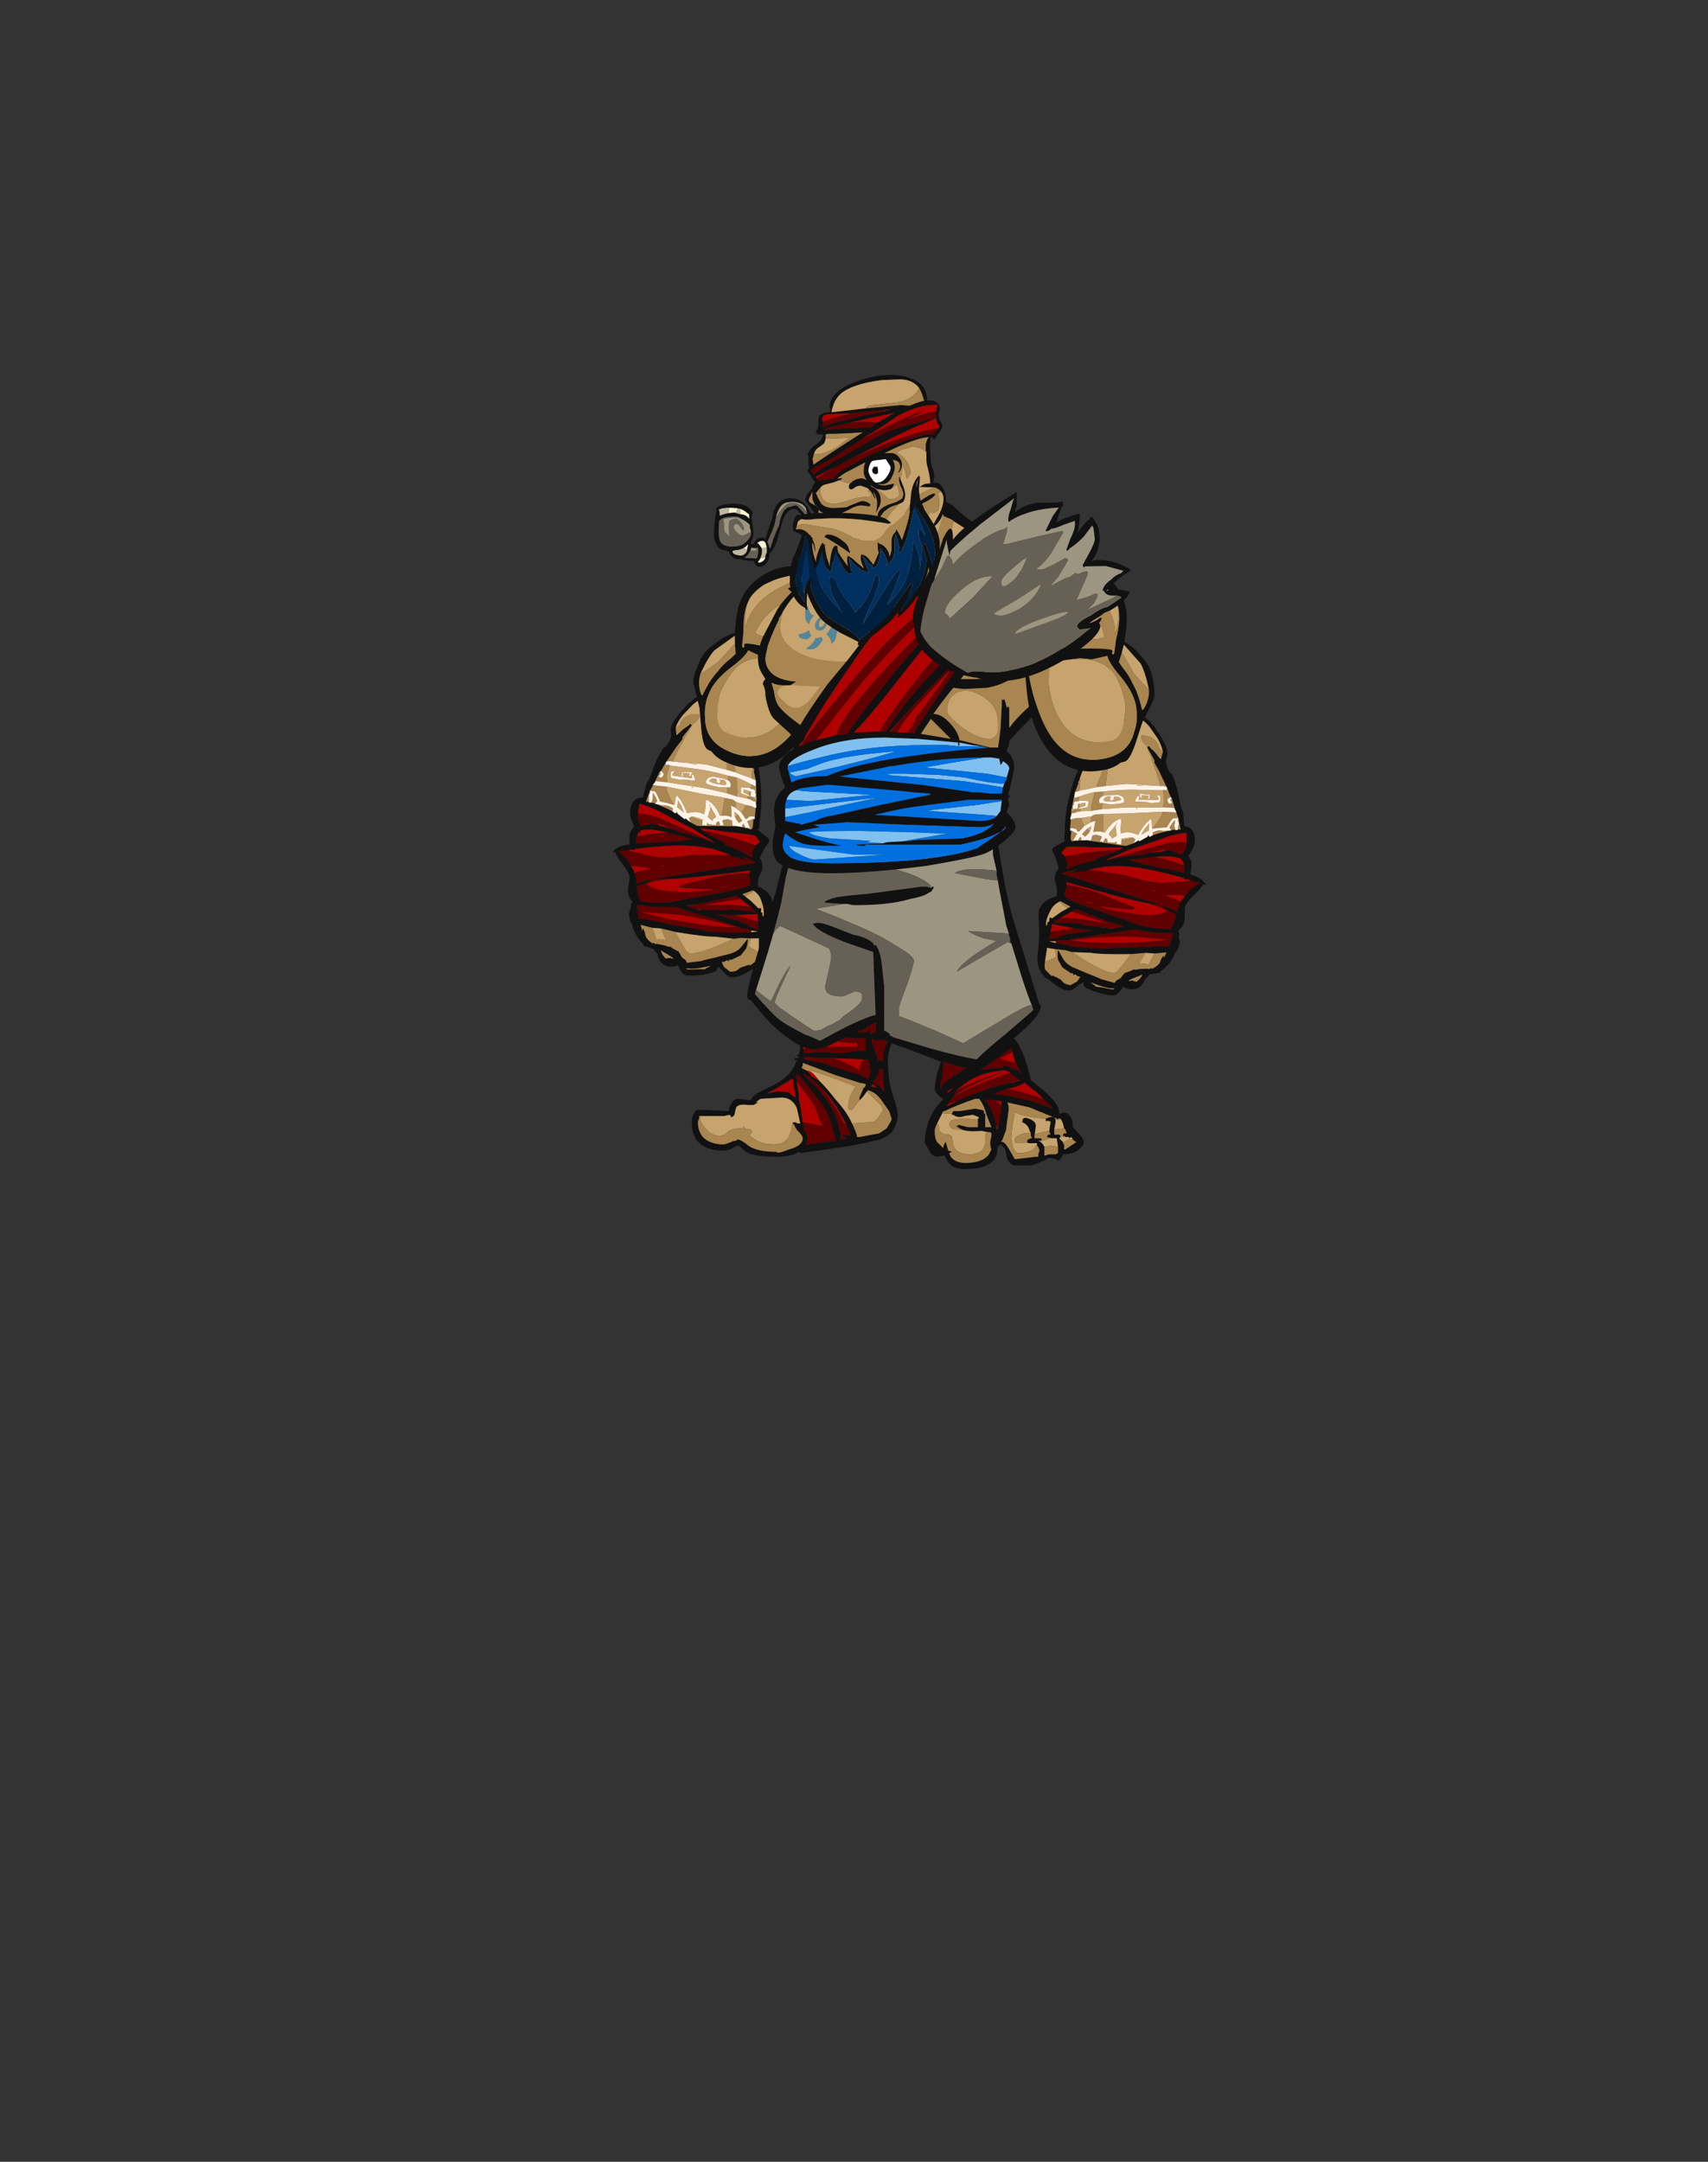 <?xml version="1.0" encoding="UTF-8" standalone="no"?>
<svg xmlns:ffdec="https://www.free-decompiler.com/flash" xmlns:xlink="http://www.w3.org/1999/xlink" ffdec:objectType="frame" height="613.45px" width="484.75px" xmlns="http://www.w3.org/2000/svg">
  <rect width="100%" height="100%" fill="#333333" stroke="none"/>
  <g transform="matrix(1.0, 0.0, 0.0, 1.0, 252.0, 317.85)">
    <use ffdec:characterId="901" ffdec:characterName="a_BeefyForearm" height="69.3" transform="matrix(-0.778, -0.611, -0.613, 0.781, -4.276, -84.95)" width="62.65" xlink:href="#sprite0"/>
    <use ffdec:characterId="899" ffdec:characterName="a_BeefyUpperArm" height="60.9" transform="matrix(-0.899, -0.425, -0.427, 0.902, 0.6, -146.75)" width="42.0" xlink:href="#sprite1"/>
    <use ffdec:characterId="897" ffdec:characterName="a_BeefyLegs" height="98.7" transform="matrix(1.0, 0.0, -9.0E-4, 1.0, -55.598, -84.8)" width="111.3" xlink:href="#sprite2"/>
    <use ffdec:characterId="895" ffdec:characterName="a_Torso10" height="105.0" transform="matrix(1.009, 0.0, -8.0E-4, 1.009, -36.85, -176.0)" width="86.1" xlink:href="#sprite3"/>
    <use ffdec:characterId="901" ffdec:characterName="a_BeefyForearm" height="69.3" transform="matrix(0.868, -0.487, 0.485, 0.865, 18.347, -86.768)" width="62.65" xlink:href="#sprite0"/>
    <use ffdec:characterId="899" ffdec:characterName="a_BeefyUpperArm" height="60.9" transform="matrix(0.976, -0.217, 0.215, 0.974, 25.9, -153.7)" width="42.0" xlink:href="#sprite1"/>
    <use ffdec:characterId="893" ffdec:characterName="a_BeefyShoulder" height="53.55" transform="matrix(1.0, -0.013, 0.008, 1, 6.8, -177.85)" width="61.95" xlink:href="#sprite4"/>
    <use ffdec:characterId="986" ffdec:characterName="WholeHead2" height="159.0" transform="matrix(0.483, -0.004, 0.004, 0.483, -49.747, -211.109)" width="136.5" xlink:href="#sprite5"/>
  </g>
  <defs>
    <g id="sprite0" transform="matrix(1.0, 0.0, 0.0, 1.0, 30.1, 36.05)">
      <use ffdec:characterId="900" height="9.9" transform="matrix(7.0, 0.0, 0.0, 7.0, -30.1, -36.05)" width="8.95" xlink:href="#shape0"/>
    </g>
    <g id="shape0" transform="matrix(1.0, 0.0, 0.0, 1.0, 4.3, 5.15)">
      <path d="M4.25 -4.9 L4.2 -5.05 4.25 -5.1 Q4.4 -5.0 4.55 -4.55 L4.6 -4.4 Q4.65 -4.05 4.65 -3.75 L4.65 -3.55 Q4.65 -3.05 4.45 -2.9 4.25 -2.75 4.25 -2.3 L4.3 -2.2 Q4.25 -1.8 4.15 -1.45 L3.95 -0.8 3.95 -0.65 3.75 -0.2 3.7 -0.1 3.85 0.05 3.9 0.2 3.9 0.35 Q3.85 0.6 3.65 0.8 3.55 0.9 3.25 1.05 L3.25 1.2 Q3.25 1.4 3.1 1.55 L2.95 1.75 Q3.3 2.1 3.3 2.4 L3.3 2.45 3.2 2.35 Q3.1 2.45 2.7 2.55 2.1 2.7 2.05 2.9 L1.85 3.25 Q1.65 3.5 1.4 3.5 1.4 3.65 1.3 3.75 L1.25 3.9 Q1.25 3.95 1.1 4.1 L0.9 4.25 0.9 4.2 Q0.5 4.55 0.0 4.6 L-0.1 4.65 -0.2 4.6 -0.5 4.5 -0.6 4.55 -0.7 4.55 Q-0.95 4.75 -1.15 4.75 -1.45 4.75 -1.65 4.45 L-1.65 4.4 -1.75 4.45 Q-1.95 4.55 -2.1 4.55 -2.25 4.55 -2.7 4.1 -3.05 3.7 -3.05 3.6 L-3.0 3.45 -3.2 3.45 -3.5 3.5 Q-3.85 3.5 -4.1 2.85 L-4.2 2.6 -4.25 2.55 -4.3 2.3 -4.3 2.15 Q-4.3 1.85 -4.0 1.45 -3.65 0.95 -3.55 0.75 -3.25 0.15 -3.15 0.0 -2.8 -0.3 -2.25 -0.15 -2.05 -0.35 -2.0 -0.7 -1.9 -1.0 -1.6 -1.1 L-1.5 -1.55 -1.5 -1.7 Q-1.5 -1.9 -1.4 -1.95 L-0.8 -1.95 -0.85 -2.0 -0.65 -2.3 Q-0.35 -2.85 0.2 -3.45 1.1 -4.4 1.6 -4.5 L1.8 -4.5 Q1.25 -4.2 0.85 -3.8 L0.8 -3.8 0.8 -3.75 0.45 -3.45 Q0.2 -3.15 -0.05 -2.85 L-0.1 -2.75 -0.2 -2.65 -0.2 -2.6 -0.4 -2.3 -0.45 -2.2 -0.4 -2.2 -0.6 -1.9 Q-0.6 -1.85 -0.6 -1.8 -0.3 -1.7 0.0 -1.5 L0.65 -1.0 Q1.15 -0.6 1.25 -0.55 L1.55 -0.5 1.8 -0.5 1.8 -0.45 2.15 -0.45 2.25 -0.45 2.25 -0.4 2.4 -0.4 2.65 -0.35 3.2 -0.2 3.3 -0.15 3.35 -0.1 3.4 -0.1 3.5 -0.05 3.65 -0.5 3.7 -0.85 3.8 -1.3 3.8 -1.4 3.8 -1.45 3.85 -1.8 3.85 -1.85 3.9 -2.55 3.9 -2.95 3.95 -3.05 3.95 -3.6 Q3.95 -3.7 3.95 -3.65 L4.05 -3.65 4.05 -3.55 Q4.1 -3.45 4.15 -3.2 L4.15 -3.15 4.2 -2.95 4.25 -3.0 4.4 -3.15 Q4.5 -3.35 4.5 -3.75 L4.45 -4.25 Q4.45 -4.45 4.25 -4.9 M0.3 -0.4 L0.4 -0.4 Q1.15 -0.15 1.65 0.1 L1.9 0.15 2.25 0.3 2.5 0.4 2.55 0.4 2.7 0.5 2.75 0.5 3.0 0.85 3.1 0.85 3.35 0.7 3.35 0.65 3.45 0.55 3.65 0.2 Q3.5 0.1 2.9 -0.05 L2.05 -0.2 1.3 -0.35 0.3 -0.45 0.25 -0.45 0.3 -0.4 M-1.2 -0.9 Q-0.7 -0.85 -0.15 -0.65 L-0.15 -0.65 -0.1 -0.7 0.8 -0.55 0.9 -0.55 1.1 -0.55 0.05 -1.15 Q-0.8 -1.7 -0.9 -1.7 L-1.1 -1.65 -1.2 -1.6 -1.15 -1.45 -1.15 -1.4 -1.15 -1.35 -1.2 -1.1 Q-1.2 -1.05 -1.3 -0.95 L-1.35 -0.95 -1.2 -0.9 M1.15 -0.55 L1.15 -0.55 M2.9 1.3 L2.95 1.15 2.9 1.05 2.95 1.05 Q2.8 0.75 2.0 0.4 L1.3 0.1 1.2 0.05 1.05 0.0 1.55 0.5 2.65 1.45 2.75 1.55 2.85 1.45 2.9 1.3 M2.35 2.4 Q2.65 2.25 3.05 2.25 L3.1 2.25 3.1 2.2 2.9 2.05 2.75 1.85 2.7 1.85 2.65 1.8 2.65 1.75 Q1.95 1.05 1.4 0.6 0.8 0.1 0.05 -0.25 L-0.55 -0.45 -0.8 -0.45 -0.8 -0.5 -0.75 -0.5 -1.3 -0.7 -1.0 -0.7 -1.3 -0.8 -1.55 -0.85 -1.6 -0.85 1.2 2.15 1.15 2.15 0.95 2.0 Q0.4 1.55 -0.65 0.5 L-1.6 -0.45 -1.65 -0.35 Q-1.65 -0.25 -1.8 -0.2 L-1.95 0.0 Q-1.95 0.15 -1.3 0.9 L-0.6 1.7 0.2 2.6 Q0.65 3.0 1.15 3.3 L1.4 3.15 1.65 2.9 1.55 2.75 1.5 2.7 1.35 2.4 1.35 2.35 1.4 2.35 Q1.55 2.55 1.75 2.85 L1.75 2.8 2.0 2.55 2.05 2.55 2.1 2.5 2.35 2.4 M-3.2 1.5 L-3.0 1.65 -2.95 1.7 -2.6 2.0 -1.8 2.55 Q-1.0 2.95 -0.45 3.25 L0.35 3.65 0.8 3.9 0.8 3.85 1.2 3.5 1.15 3.5 1.0 3.4 1.05 3.4 0.75 3.25 Q0.4 3.05 -0.1 2.6 L-0.8 2.35 Q-1.05 2.25 -1.3 2.15 -2.6 1.65 -2.7 1.65 L-2.8 1.6 Q-2.9 1.55 -2.95 1.55 L-2.95 1.5 -3.15 1.45 -3.4 1.3 -3.2 1.5 M-0.9 4.05 L-0.75 4.1 -0.45 4.25 -0.4 4.3 -0.3 4.3 -0.3 4.35 -0.2 4.35 Q0.05 4.35 0.15 4.25 0.25 4.15 0.4 4.1 L0.35 4.2 0.55 4.05 0.1 3.85 -0.2 3.65 -0.75 3.4 Q-1.85 2.8 -2.15 2.55 L-2.8 2.15 -3.0 1.95 -3.35 1.7 -3.6 1.5 -3.95 1.95 Q-4.1 2.15 -4.1 2.25 L-4.0 2.6 -3.95 2.6 -3.75 2.9 -3.7 3.1 Q-3.6 3.25 -3.5 3.3 L-3.2 3.3 -3.0 3.2 -3.1 3.1 -3.1 3.05 -3.15 3.0 -3.2 3.0 -3.2 2.9 -3.25 2.9 -3.45 2.5 -3.45 2.15 Q-3.4 2.0 -3.3 1.85 L-3.25 1.8 -3.25 2.2 Q-3.25 2.5 -3.0 2.8 -2.7 3.2 -2.45 3.5 L-2.3 3.7 -1.9 4.1 -1.8 4.05 -1.6 4.05 -1.35 3.95 -1.05 4.0 -0.95 4.0 -0.9 4.05 M-2.0 0.7 L-2.55 0.7 -2.7 0.7 -2.85 0.75 -2.75 0.8 -2.0 1.25 -1.95 1.3 Q-1.9 1.35 -1.8 1.45 L-1.15 1.95 -1.1 1.95 -0.95 2.1 -0.8 2.15 -0.4 2.3 -0.9 1.8 -1.8 0.7 -2.0 0.7 M-2.1 0.5 L-1.95 0.5 -2.2 0.1 -2.25 0.1 -2.3 0.1 Q-2.55 0.1 -2.75 0.25 -3.0 0.4 -3.15 0.6 L-3.2 0.7 -3.1 0.65 -3.1 0.6 -3.0 0.6 -2.9 0.45 -2.9 0.5 -2.85 0.5 -2.85 0.55 -2.4 0.5 -2.1 0.5 M-3.15 1.0 L-3.35 1.25 -3.15 1.3 -3.05 1.35 -2.9 1.35 Q-2.75 1.35 -2.15 1.6 L-1.6 1.8 -1.85 1.65 -2.25 1.35 -2.95 0.75 -3.15 1.0 M-1.35 4.3 Q-1.35 4.35 -1.25 4.35 L-1.1 4.5 -0.9 4.45 -0.8 4.4 -0.75 4.35 -0.85 4.35 -1.2 4.3 -1.35 4.3 M-2.0 4.3 L-2.0 4.3 Q-2.25 4.2 -2.7 3.65 L-2.75 3.6 -2.65 3.8 -2.65 3.85 -2.45 4.0 -2.1 4.3 -2.0 4.3" fill="#111111" fill-rule="evenodd" stroke="none"/>
      <path d="M0.85 -3.8 L0.95 -3.85 0.75 -3.55 0.65 -3.45 0.5 -3.5 0.35 -3.3 0.55 -3.25 0.45 -3.1 Q0.4 -3.1 0.35 -3.15 L0.25 -3.15 0.2 -3.1 0.25 -3.1 0.15 -3.05 Q0.1 -3.0 0.1 -2.95 L0.1 -2.9 0.05 -2.95 0.0 -2.9 0.15 -2.9 0.35 -2.8 0.3 -2.7 0.15 -2.75 0.1 -2.75 -0.05 -2.8 -0.1 -2.75 -0.05 -2.85 Q0.2 -3.15 0.45 -3.45 L0.8 -3.75 0.8 -3.8 0.85 -3.8 M1.35 -3.25 Q1.75 -3.6 2.25 -3.95 2.3 -3.95 2.3 -3.9 L1.7 -3.1 1.45 -3.2 1.35 -3.25 M3.65 -2.0 Q3.75 -2.35 3.9 -3.3 L3.95 -3.7 3.9 -3.9 Q3.9 -4.35 4.15 -4.05 4.25 -4.0 4.3 -3.9 4.4 -3.7 4.4 -3.55 L4.35 -3.35 4.4 -3.15 4.25 -3.0 Q4.15 -3.1 4.15 -3.2 L4.15 -3.15 4.15 -3.2 Q4.1 -3.45 4.05 -3.55 L4.05 -3.65 3.95 -3.65 Q3.95 -3.7 3.95 -3.6 L3.95 -3.05 3.9 -2.95 3.9 -2.55 3.85 -1.85 3.75 -1.95 3.65 -2.0 M3.85 -1.8 L3.8 -1.45 3.8 -1.4 3.7 -1.4 Q3.6 -1.4 3.6 -1.3 L3.6 -1.2 3.75 -1.15 Q3.7 -1.2 3.75 -1.35 L3.8 -1.3 3.7 -0.85 3.65 -0.5 3.5 -0.05 3.4 -0.1 3.55 -0.3 3.6 -0.45 3.65 -0.5 3.45 -0.6 Q3.3 -0.55 3.05 -0.4 L2.85 -0.5 2.5 -0.65 Q2.85 -0.75 3.2 -1.0 L3.1 -0.9 3.2 -1.05 3.6 -0.8 Q3.65 -0.75 3.7 -0.75 L3.7 -0.95 3.3 -1.2 3.45 -1.35 Q3.55 -1.5 3.65 -1.8 L3.7 -1.8 3.8 -1.7 3.8 -1.75 3.85 -1.8 M3.3 -0.15 L3.2 -0.2 2.65 -0.35 2.4 -0.4 2.45 -0.5 Q2.7 -0.5 2.85 -0.35 L3.15 -0.2 3.15 -0.35 3.35 -0.45 3.5 -0.5 3.35 -0.3 3.3 -0.15 M2.25 -0.45 L2.15 -0.45 2.25 -0.5 2.25 -0.45 M1.55 -0.5 L1.25 -0.55 Q1.15 -0.6 0.65 -1.0 L0.0 -1.5 Q-0.3 -1.7 -0.6 -1.8 -0.6 -1.85 -0.6 -1.9 L-0.4 -2.2 -0.25 -1.95 -0.3 -1.95 -0.55 -1.8 -0.4 -1.75 -0.4 -1.7 -0.2 -1.8 -0.2 -1.75 Q-0.2 -1.7 -0.25 -1.65 L-0.05 -1.55 0.1 -1.45 0.25 -1.6 0.4 -1.55 0.55 -1.35 0.4 -1.25 0.5 -1.15 0.65 -1.25 0.7 -1.15 0.65 -1.05 0.9 -0.9 1.0 -0.9 0.95 -0.85 0.95 -0.8 1.1 -0.7 1.15 -0.8 1.2 -0.85 Q1.4 -0.75 1.65 -0.7 L1.7 -0.6 1.55 -0.5 M-0.4 -2.3 L-0.2 -2.6 0.0 -2.55 0.2 -2.45 Q0.15 -2.25 0.15 -2.1 L-0.15 -2.0 -0.2 -2.05 -0.2 -2.15 -0.3 -2.25 -0.4 -2.3 M1.25 -2.55 L1.1 -2.35 0.7 -2.5 Q0.75 -2.65 1.15 -3.05 L1.2 -3.1 1.5 -2.95 1.4 -2.8 Q1.15 -2.8 1.15 -2.6 L1.25 -2.55 M0.35 -2.85 L0.25 -2.85 0.3 -2.9 0.35 -3.0 0.4 -3.0 0.35 -2.85 M0.5 -2.1 L0.45 -2.1 0.6 -2.3 0.75 -2.3 0.95 -2.2 1.05 -2.15 0.7 -1.5 Q0.55 -1.65 0.35 -1.7 L0.55 -1.95 0.65 -2.05 0.5 -2.1 M0.2 -1.95 Q0.2 -1.85 0.25 -1.8 L0.15 -1.75 -0.05 -1.7 -0.05 -1.75 -0.1 -1.85 0.2 -1.95 M2.0 -0.65 L2.0 -0.65 M0.1 3.85 L0.55 4.05 0.35 4.2 0.4 4.1 Q0.25 4.15 0.15 4.25 0.05 4.35 -0.2 4.35 L-0.3 4.35 -0.3 4.3 -0.4 4.3 -0.45 4.25 -0.75 4.1 -0.9 4.05 -0.9 4.0 -0.95 4.0 -1.05 4.0 -1.35 3.95 -1.6 4.05 -1.8 4.05 -1.9 4.1 -2.3 3.7 -2.45 3.5 Q-2.7 3.2 -3.0 2.8 -3.25 2.5 -3.25 2.2 L-3.25 1.8 -3.3 1.85 Q-3.4 2.0 -3.45 2.15 L-3.45 2.5 -3.25 2.9 -3.2 2.9 -3.2 3.0 -3.15 3.0 -3.1 3.05 -3.1 3.1 -3.0 3.2 -3.2 3.3 -3.5 3.3 Q-3.6 3.25 -3.7 3.1 L-3.75 2.9 -3.95 2.6 -4.0 2.6 -4.1 2.25 Q-4.1 2.15 -3.95 1.95 L-3.6 2.0 -3.45 2.0 -3.35 1.7 -3.0 1.95 -2.8 2.15 -2.45 2.8 Q-1.9 3.75 -1.65 3.75 L-1.6 3.75 Q-1.3 3.65 -0.75 3.4 L-0.2 3.65 -0.65 3.9 -0.7 3.9 Q-0.55 3.95 -0.4 4.05 L-0.35 4.15 -0.45 4.2 0.1 3.85 M-0.15 -2.7 L-0.15 -2.7 M-2.25 0.1 L-2.2 0.1 -1.95 0.5 -2.1 0.5 -2.25 0.1 M-2.0 4.3 L-2.1 4.3 -2.45 4.0 -2.65 3.85 -2.65 3.8 -2.75 3.6 -2.7 3.65 Q-2.25 4.2 -2.0 4.3 L-2.0 4.3 M-1.35 4.3 L-1.2 4.3 -0.85 4.35 -0.75 4.35 -0.8 4.4 -0.9 4.45 -1.1 4.5 -1.25 4.35 Q-1.35 4.35 -1.35 4.3" fill="#a9854f" fill-rule="evenodd" stroke="none"/>
      <path d="M1.6 -4.5 Q2.15 -4.85 2.7 -5.0 L4.05 -5.05 4.25 -4.9 Q4.45 -4.45 4.45 -4.25 L4.5 -3.75 Q4.5 -3.35 4.4 -3.15 L4.35 -3.35 4.4 -3.55 Q4.4 -3.7 4.3 -3.9 4.25 -4.0 4.15 -4.05 3.9 -4.35 3.9 -3.9 L3.95 -3.7 3.9 -3.3 Q3.75 -2.35 3.65 -2.0 L3.2 -2.3 2.5 -2.75 1.7 -3.1 2.3 -3.9 Q2.3 -3.95 2.25 -3.95 1.75 -3.6 1.35 -3.25 L1.3 -3.25 0.7 -3.45 0.65 -3.45 0.75 -3.55 0.95 -3.85 0.85 -3.8 Q1.25 -4.2 1.8 -4.5 L1.6 -4.5 M4.55 -4.55 Q4.65 -4.25 4.65 -3.8 L4.65 -3.75 Q4.65 -4.05 4.6 -4.4 L4.55 -4.55 M1.25 -2.55 L1.5 -2.35 Q1.9 -2.15 2.0 -2.15 2.1 -2.15 2.1 -2.35 2.1 -2.4 1.95 -2.55 L1.65 -2.7 Q1.55 -2.75 1.4 -2.8 L1.5 -2.95 Q2.0 -2.75 2.55 -2.45 L3.65 -1.8 Q3.55 -1.5 3.45 -1.35 L3.3 -1.2 2.85 -1.45 Q2.4 -1.7 2.05 -1.9 L1.85 -2.0 1.1 -2.35 1.25 -2.55 M1.95 -2.45 L2.0 -2.3 Q1.85 -2.3 1.65 -2.4 1.45 -2.5 1.35 -2.6 1.35 -2.7 1.55 -2.7 L1.7 -2.6 1.65 -2.6 1.6 -2.55 1.6 -2.45 1.7 -2.45 1.8 -2.55 1.95 -2.45 M2.75 -2.25 L2.8 -2.25 2.7 -2.3 2.75 -2.25 M2.65 -2.1 Q2.45 -2.0 2.45 -1.95 L2.85 -1.7 2.95 -1.6 3.25 -1.45 3.3 -1.45 Q3.35 -1.45 3.4 -1.55 L3.45 -1.65 3.35 -1.75 3.2 -1.85 Q3.35 -1.75 3.35 -1.7 3.35 -1.6 3.3 -1.55 L2.6 -1.95 2.7 -2.05 2.65 -2.1 M2.7 -2.1 L2.75 -2.1 2.7 -2.0 2.75 -1.95 2.8 -2.05 3.05 -1.9 2.95 -1.8 3.0 -1.75 3.1 -1.9 2.75 -2.15 2.7 -2.1 M2.85 -2.5 L2.8 -2.5 Q3.2 -2.3 3.5 -2.1 L3.25 -2.25 2.85 -2.5 M1.2 -3.1 L1.15 -3.05 Q0.75 -2.65 0.7 -2.5 L0.3 -2.7 0.35 -2.8 0.65 -2.7 0.8 -2.9 0.5 -3.1 0.45 -3.1 0.55 -3.25 Q0.85 -3.2 1.2 -3.1 M0.35 -2.85 L0.4 -3.0 0.65 -2.9 0.6 -2.8 0.55 -2.8 0.35 -2.85 M0.6 -2.3 L0.45 -2.1 0.5 -2.1 0.15 -2.1 Q0.15 -2.25 0.2 -2.45 L0.6 -2.3 M0.7 -1.5 L1.05 -2.15 0.95 -2.2 1.25 -2.05 1.9 -1.7 Q2.7 -1.3 3.2 -1.05 L3.1 -0.9 3.2 -1.0 Q2.85 -0.75 2.5 -0.65 L2.65 -0.95 2.65 -1.0 2.6 -1.05 2.6 -1.0 Q2.4 -1.0 1.95 -0.75 L1.9 -0.7 1.8 -0.8 Q1.6 -1.05 1.3 -1.1 L1.4 -1.3 1.6 -1.6 1.55 -1.65 1.3 -1.65 Q1.0 -1.6 0.75 -1.45 L0.7 -1.5 M0.2 -1.95 L0.4 -1.95 0.25 -1.8 Q0.2 -1.85 0.2 -1.95 M1.4 -1.55 L1.35 -1.55 1.25 -1.45 1.15 -1.2 1.1 -1.1 0.85 -1.1 0.9 -1.15 0.85 -1.3 0.9 -1.35 1.4 -1.55 M0.55 -1.35 L0.4 -1.55 0.55 -1.4 0.55 -1.35 M1.2 -0.85 L1.2 -0.9 1.35 -0.85 Q1.65 -0.75 1.65 -0.7 1.4 -0.75 1.2 -0.85 M2.35 -1.7 L2.4 -1.65 2.35 -1.65 2.35 -1.7 M2.0 -0.65 L2.25 -0.8 2.4 -0.85 2.5 -0.9 2.35 -0.65 2.0 -0.65 M4.25 -3.0 L4.2 -2.95 4.15 -3.15 4.15 -3.2 Q4.15 -3.1 4.25 -3.0 M-3.15 1.45 L-3.2 1.5 -3.4 1.3 -3.15 1.45 M0.1 3.85 L-0.45 4.2 -0.35 4.15 -0.4 4.05 Q-0.55 3.95 -0.7 3.9 L-0.65 3.9 -0.2 3.65 0.1 3.85 M-0.75 3.4 Q-1.3 3.65 -1.6 3.75 L-1.65 3.75 Q-1.9 3.75 -2.45 2.8 L-2.8 2.15 -2.15 2.55 Q-1.85 2.8 -0.75 3.4 M-3.35 1.7 L-3.45 2.0 -3.6 2.0 -3.95 1.95 -3.6 1.5 -3.35 1.7 M-2.25 0.1 L-2.1 0.5 -2.4 0.5 -2.85 0.55 -2.85 0.5 -2.9 0.5 -2.9 0.45 -3.0 0.6 -3.1 0.6 -3.1 0.65 -3.2 0.7 -3.15 0.6 Q-3.0 0.4 -2.75 0.25 -2.55 0.1 -2.3 0.1 L-2.25 0.1" fill="#c7a36d" fill-rule="evenodd" stroke="none"/>
      <path d="M0.3 -0.4 L0.25 -0.45 0.3 -0.45 1.3 -0.35 2.05 -0.2 2.9 -0.05 Q3.5 0.1 3.65 0.2 L3.45 0.55 Q3.2 0.3 2.45 0.1 L0.25 -0.45 0.3 -0.4 M2.5 0.4 L2.25 0.3 1.9 0.15 2.55 0.35 2.5 0.4 M0.9 -0.55 Q0.9 -0.6 -0.3 -1.1 -0.85 -1.3 -1.15 -1.4 L-1.15 -1.45 -1.2 -1.6 -1.1 -1.65 -0.9 -1.7 Q-0.8 -1.7 0.05 -1.15 L1.1 -0.55 0.9 -0.55 M-1.3 -0.95 L-1.2 -0.9 -1.35 -0.95 -1.3 -0.95 M2.0 0.4 Q2.8 0.75 2.95 1.05 L2.9 1.05 2.95 1.15 2.9 1.3 Q2.4 0.7 2.0 0.4 M2.9 2.05 L2.85 1.95 2.75 1.95 1.8 1.5 Q1.55 1.35 1.2 1.05 L0.65 0.5 -0.55 -0.45 0.05 -0.25 Q0.8 0.1 1.4 0.6 1.95 1.05 2.65 1.75 L2.65 1.8 2.7 1.85 2.75 1.85 2.9 2.05 M0.95 2.0 L1.25 2.35 1.4 2.6 Q0.85 2.6 0.0 1.9 -0.65 1.4 -0.9 1.1 L-0.85 1.1 Q-0.75 1.2 -0.3 1.5 L0.2 1.85 Q0.3 1.85 0.3 1.8 L-0.75 0.5 Q-1.3 -0.1 -1.65 -0.35 L-1.6 -0.45 -0.65 0.5 Q0.4 1.55 0.95 2.0 M2.05 2.55 L2.05 2.5 1.65 2.0 Q1.85 2.05 2.35 2.4 L2.1 2.5 2.05 2.55 M1.35 1.65 L1.25 1.55 1.3 1.55 1.4 1.65 1.35 1.65 M-1.2 0.75 L-1.35 0.55 -1.0 0.9 -1.2 0.75 M-2.55 0.7 L-2.0 0.7 -0.95 1.85 -1.9 1.1 Q-2.35 0.8 -2.55 0.7 M-0.8 2.15 L-0.95 2.1 -1.1 1.95 -1.05 2.0 Q-0.95 2.05 -0.9 2.1 L-0.8 2.15 M-2.75 0.8 L-2.85 0.75 -2.75 0.8 M-1.6 0.25 L-1.6 0.25 M-2.25 1.35 Q-2.6 1.2 -3.15 1.0 L-2.95 0.75 -2.25 1.35 M-2.6 1.7 Q-1.25 2.25 -0.2 2.9 L0.9 3.65 Q-0.1 3.25 -1.15 2.65 -2.15 2.1 -2.6 1.7" fill="#b00000" fill-rule="evenodd" stroke="none"/>
      <path d="M-0.95 4.0 L-0.9 4.0 -0.9 4.05 -0.95 4.0" fill="#80c0f0" fill-rule="evenodd" stroke="none"/>
      <path d="M1.9 0.15 L1.65 0.1 Q1.15 -0.15 0.4 -0.4 L0.3 -0.4 0.25 -0.45 2.45 0.1 Q3.2 0.3 3.45 0.55 L3.35 0.65 3.35 0.7 3.1 0.85 3.0 0.85 2.75 0.5 2.7 0.5 2.55 0.4 2.5 0.4 2.55 0.35 1.9 0.15 M0.9 -0.55 L0.8 -0.55 -0.1 -0.7 -0.15 -0.65 -0.15 -0.65 Q-0.7 -0.85 -1.2 -0.9 L-1.3 -0.95 Q-1.2 -1.05 -1.2 -1.1 L-1.15 -1.35 -1.15 -1.4 Q-0.85 -1.3 -0.3 -1.1 0.9 -0.6 0.9 -0.55 M2.0 0.4 Q2.4 0.7 2.9 1.3 L2.85 1.45 2.75 1.55 2.65 1.45 1.55 0.5 1.05 0.0 1.2 0.05 1.3 0.1 2.0 0.4 M2.9 2.05 L3.1 2.2 3.1 2.25 3.05 2.25 Q2.65 2.25 2.35 2.4 1.85 2.05 1.65 2.0 L2.05 2.5 2.05 2.55 2.0 2.55 1.75 2.8 1.75 2.85 Q1.55 2.55 1.4 2.35 L1.35 2.35 1.35 2.4 1.5 2.7 1.55 2.75 1.65 2.9 1.4 3.15 1.15 3.3 Q0.65 3.0 0.2 2.6 L-0.6 1.7 -1.3 0.9 Q-1.95 0.15 -1.95 0.0 L-1.8 -0.2 Q-1.65 -0.25 -1.65 -0.35 -1.3 -0.1 -0.75 0.5 L0.3 1.8 Q0.3 1.85 0.2 1.85 L-0.3 1.5 Q-0.75 1.2 -0.85 1.1 L-0.9 1.1 Q-0.65 1.4 0.0 1.9 0.85 2.6 1.4 2.6 L1.25 2.35 0.95 2.0 1.15 2.15 1.2 2.15 -1.6 -0.85 -1.55 -0.85 -1.3 -0.8 -1.0 -0.7 -1.3 -0.7 -0.75 -0.5 -0.8 -0.5 -0.8 -0.45 -0.55 -0.45 0.65 0.5 1.2 1.05 Q1.55 1.35 1.8 1.5 L2.75 1.95 2.85 1.95 2.9 2.05 M1.35 1.65 L1.4 1.65 1.3 1.55 1.25 1.55 1.35 1.65 M-3.15 1.45 L-2.95 1.5 -2.95 1.55 Q-2.9 1.55 -2.8 1.6 L-2.7 1.65 Q-2.6 1.65 -1.3 2.15 -1.05 2.25 -0.8 2.35 L-0.1 2.6 Q0.4 3.05 0.75 3.25 L1.05 3.4 1.0 3.4 1.15 3.5 1.2 3.5 0.8 3.85 0.8 3.9 0.35 3.65 -0.45 3.25 Q-1.0 2.95 -1.8 2.55 L-2.6 2.0 -2.95 1.7 -3.0 1.65 -3.2 1.5 -3.15 1.45 M-1.2 0.75 L-1.0 0.9 -1.35 0.55 -1.2 0.75 M-2.55 0.7 Q-2.35 0.8 -1.9 1.1 L-0.95 1.85 -2.0 0.7 -1.8 0.7 -0.9 1.8 -0.4 2.3 -0.8 2.15 -0.9 2.1 Q-0.95 2.05 -1.05 2.0 L-1.1 1.95 -1.15 1.95 -1.8 1.45 Q-1.9 1.35 -1.95 1.3 L-2.0 1.25 -2.75 0.8 -2.85 0.75 -2.7 0.7 -2.55 0.7 M-1.6 0.25 L-1.6 0.25 M-2.25 1.35 L-1.85 1.65 -1.6 1.8 -2.15 1.6 Q-2.75 1.35 -2.9 1.35 L-3.05 1.35 -3.15 1.3 -3.35 1.25 -3.15 1.0 Q-2.6 1.2 -2.25 1.35 M-2.6 1.7 Q-2.15 2.1 -1.15 2.65 -0.1 3.25 0.9 3.65 L-0.2 2.9 Q-1.25 2.25 -2.6 1.7" fill="#600000" fill-rule="evenodd" stroke="none"/>
      <path d="M0.65 -3.45 L0.7 -3.45 1.3 -3.25 1.35 -3.25 1.45 -3.2 1.7 -3.1 2.5 -2.75 3.2 -2.3 3.65 -2.0 3.75 -1.95 3.85 -1.85 3.85 -1.8 3.8 -1.75 3.8 -1.7 3.7 -1.8 3.65 -1.8 2.55 -2.45 Q2.0 -2.75 1.5 -2.95 L1.2 -3.1 Q0.85 -3.2 0.55 -3.25 L0.35 -3.3 0.5 -3.5 0.65 -3.45 M3.8 -1.4 L3.8 -1.3 3.75 -1.35 Q3.7 -1.2 3.75 -1.15 L3.6 -1.2 3.6 -1.3 Q3.6 -1.4 3.7 -1.4 L3.8 -1.4 M3.4 -0.1 L3.35 -0.1 3.3 -0.15 3.35 -0.3 3.5 -0.5 3.35 -0.45 3.15 -0.35 3.15 -0.2 2.85 -0.35 Q2.7 -0.5 2.45 -0.5 L2.4 -0.4 2.25 -0.4 2.25 -0.45 2.25 -0.5 2.15 -0.45 1.8 -0.45 1.8 -0.5 1.55 -0.5 1.7 -0.6 1.65 -0.7 Q1.65 -0.75 1.35 -0.85 L1.2 -0.9 1.2 -0.85 1.15 -0.8 1.1 -0.7 0.95 -0.8 0.95 -0.85 1.0 -0.9 0.9 -0.9 0.65 -1.05 0.7 -1.15 0.65 -1.25 0.5 -1.15 0.4 -1.25 0.55 -1.35 0.55 -1.4 0.4 -1.55 0.25 -1.6 0.1 -1.45 -0.05 -1.55 -0.25 -1.65 Q-0.2 -1.7 -0.2 -1.75 L-0.2 -1.8 -0.4 -1.7 -0.4 -1.75 -0.55 -1.8 -0.3 -1.95 -0.25 -1.95 -0.4 -2.2 -0.45 -2.2 -0.4 -2.3 -0.3 -2.25 -0.2 -2.15 -0.2 -2.05 -0.15 -2.0 0.15 -2.1 0.5 -2.1 0.65 -2.05 0.55 -1.95 0.35 -1.7 Q0.55 -1.65 0.7 -1.5 L0.75 -1.45 Q1.0 -1.6 1.3 -1.65 L1.55 -1.65 1.6 -1.6 1.4 -1.3 1.3 -1.1 Q1.6 -1.05 1.8 -0.8 L1.9 -0.7 1.95 -0.75 Q2.4 -1.0 2.6 -1.0 L2.6 -1.05 2.65 -1.0 2.65 -0.95 2.5 -0.65 2.85 -0.5 3.05 -0.4 Q3.3 -0.55 3.45 -0.6 L3.65 -0.5 3.6 -0.45 3.55 -0.3 3.4 -0.1 M-0.2 -2.6 L-0.2 -2.65 -0.1 -2.75 -0.05 -2.8 0.1 -2.75 0.15 -2.75 0.3 -2.7 0.7 -2.5 1.1 -2.35 1.85 -2.0 2.05 -1.9 Q2.4 -1.7 2.85 -1.45 L3.3 -1.2 3.7 -0.95 3.7 -0.75 Q3.65 -0.75 3.6 -0.8 L3.2 -1.05 Q2.7 -1.3 1.9 -1.7 L1.25 -2.05 0.95 -2.2 0.75 -2.3 0.6 -2.3 0.2 -2.45 0.0 -2.55 -0.2 -2.6 M1.4 -2.8 Q1.55 -2.75 1.65 -2.7 L1.95 -2.55 Q2.1 -2.4 2.1 -2.35 2.1 -2.15 2.0 -2.15 1.9 -2.15 1.5 -2.35 L1.25 -2.55 1.15 -2.6 Q1.15 -2.8 1.4 -2.8 M1.95 -2.45 L1.8 -2.55 1.7 -2.45 1.6 -2.45 1.6 -2.55 1.65 -2.6 1.7 -2.6 1.55 -2.7 Q1.35 -2.7 1.35 -2.6 1.45 -2.5 1.65 -2.4 1.85 -2.3 2.0 -2.3 L1.95 -2.45 M2.75 -2.25 L2.7 -2.3 2.8 -2.25 2.75 -2.25 M2.85 -2.5 L3.25 -2.25 3.5 -2.1 Q3.2 -2.3 2.8 -2.5 L2.85 -2.5 M2.7 -2.1 L2.75 -2.15 3.1 -1.9 3.0 -1.75 2.95 -1.8 3.05 -1.9 2.8 -2.05 2.75 -1.95 2.7 -2.0 2.75 -2.1 2.7 -2.1 M2.65 -2.1 L2.7 -2.05 2.6 -1.95 3.3 -1.55 Q3.35 -1.6 3.35 -1.7 3.35 -1.75 3.2 -1.85 L3.35 -1.75 3.45 -1.65 3.4 -1.55 Q3.35 -1.45 3.3 -1.45 L3.25 -1.45 2.95 -1.6 2.85 -1.7 2.45 -1.95 Q2.45 -2.0 2.65 -2.1 M0.45 -3.1 L0.5 -3.1 0.8 -2.9 0.65 -2.7 0.35 -2.8 0.15 -2.9 0.0 -2.9 0.05 -2.95 0.1 -2.9 0.1 -2.95 Q0.1 -3.0 0.15 -3.05 L0.25 -3.1 0.2 -3.1 0.25 -3.15 0.35 -3.15 Q0.4 -3.1 0.45 -3.1 M0.4 -3.0 L0.35 -3.0 0.3 -2.9 0.25 -2.85 0.35 -2.85 0.55 -2.8 0.6 -2.8 0.65 -2.9 0.4 -3.0 M0.25 -1.8 L0.4 -1.95 0.2 -1.95 -0.1 -1.85 -0.05 -1.75 -0.05 -1.7 0.15 -1.75 0.25 -1.8 M1.4 -1.55 L0.9 -1.35 0.85 -1.3 0.9 -1.15 0.85 -1.1 1.1 -1.1 1.15 -1.2 1.25 -1.45 1.35 -1.55 1.4 -1.55 M2.35 -1.7 L2.35 -1.65 2.4 -1.65 2.35 -1.7 M2.0 -0.65 L2.0 -0.65 2.35 -0.65 2.5 -0.9 2.4 -0.85 2.25 -0.8 2.0 -0.65 M-0.15 -2.7 L-0.15 -2.7" fill="#fff2e5" fill-rule="evenodd" stroke="none"/>
    </g>
    <g id="sprite1" transform="matrix(1.0, 0.0, 0.0, 1.0, 0.0, 0.0)">
      <use ffdec:characterId="898" height="8.7" transform="matrix(7.0, 0.0, 0.0, 7.0, 0.0, 0.0)" width="6.0" xlink:href="#shape1"/>
    </g>
    <g id="shape1" transform="matrix(1.0, 0.0, 0.0, 1.0, 0.0, 0.0)">
      <path d="M3.15 0.1 Q4.25 0.1 4.95 0.9 5.55 1.6 5.55 2.45 5.55 2.9 5.25 3.65 L5.2 3.8 Q5.5 4.05 5.7 4.45 6.0 4.95 6.0 5.35 6.0 6.1 5.85 6.35 L5.2 7.15 4.85 7.75 Q4.4 8.55 4.15 8.55 L4.0 8.55 Q3.7 8.7 3.35 8.7 1.75 8.7 1.15 7.25 0.85 6.5 0.85 5.6 0.85 5.25 0.95 4.5 L1.05 3.75 Q0.8 3.65 0.6 3.45 0.25 3.15 0.2 2.9 0.1 2.8 0.1 2.7 L0.1 2.6 0.15 2.6 0.2 2.6 0.25 2.7 0.45 2.8 0.5 2.85 0.9 3.1 0.95 3.1 1.35 3.3 2.05 3.45 2.75 3.55 Q4.1 3.8 4.5 3.95 4.65 4.0 4.65 4.05 L4.6 4.15 4.65 4.2 4.7 4.15 4.9 3.6 Q5.25 2.9 5.25 2.45 5.25 1.95 4.95 1.5 L4.65 1.15 Q4.35 0.85 3.95 0.6 L3.6 0.45 3.1 0.25 2.6 0.15 2.6 0.1 2.75 0.1 3.15 0.1 M1.9 0.05 L2.3 0.15 2.4 0.2 Q2.75 0.35 3.1 0.55 L3.4 0.8 4.0 1.2 4.0 1.25 3.85 1.3 Q3.7 1.3 3.1 1.0 L2.3 0.6 Q1.45 0.15 1.3 0.15 1.35 0.1 1.45 0.1 L1.65 0.05 1.9 0.05 M1.15 3.85 Q1.05 5.1 1.25 6.15 1.65 8.25 3.45 8.25 4.4 8.25 4.8 7.45 5.1 6.95 5.1 6.35 5.1 5.85 4.75 5.15 4.4 4.5 4.4 4.2 L3.75 4.2 3.3 4.05 2.7 4.0 2.2 3.95 1.6 3.85 1.45 3.8 1.2 3.8 1.15 3.8 1.15 3.85 M5.0 4.2 L4.8 4.55 4.9 4.8 Q5.1 5.2 5.15 5.5 5.3 5.95 5.3 6.65 L5.35 6.65 5.45 6.55 Q5.7 6.25 5.75 5.9 L5.75 5.75 Q5.75 5.15 5.65 4.8 L5.15 3.9 5.0 4.2" fill="#111111" fill-rule="evenodd" stroke="none"/>
      <path d="M0.15 2.6 Q0.0 2.35 0.0 2.05 0.0 1.6 0.35 0.9 0.85 0.0 1.6 0.0 L1.9 0.05 1.65 0.05 1.45 0.1 Q1.35 0.1 1.3 0.15 1.45 0.15 2.3 0.6 L3.1 1.0 3.2 1.1 Q4.45 2.1 4.45 3.35 L4.45 3.45 4.3 3.45 Q4.05 3.45 3.05 3.25 2.0 3.0 1.55 2.8 1.3 2.7 0.75 2.25 L0.2 1.8 Q0.1 1.8 0.05 1.85 L0.0 1.9 Q0.05 2.35 0.45 2.8 L0.25 2.7 0.2 2.6 0.15 2.6 M2.3 0.15 L2.45 0.2 2.6 0.15 3.1 0.25 2.4 0.2 2.3 0.15 M2.75 0.1 L2.85 0.05 3.15 0.1 2.75 0.1 M3.95 0.6 Q4.35 0.85 4.65 1.15 L4.95 1.5 Q5.25 2.0 5.25 2.35 5.25 2.8 4.9 3.4 5.2 2.1 3.7 0.65 L3.65 0.6 3.95 0.6 M4.7 4.15 L4.65 4.2 4.6 4.15 4.7 4.15 M1.8 5.25 Q1.8 4.9 1.85 4.7 L2.05 4.0 Q3.9 3.9 4.45 4.85 4.7 5.25 4.7 6.25 4.65 6.55 4.5 6.9 4.25 7.6 3.8 7.6 2.55 7.6 2.05 6.55 1.8 6.0 1.8 5.25 M1.2 3.8 L1.15 3.85 1.15 3.8 1.2 3.8 M5.75 5.9 Q5.55 5.6 5.3 5.15 L5.1 4.5 Q5.05 4.3 5.0 4.2 L5.15 3.9 5.65 4.8 Q5.75 5.15 5.75 5.75 L5.75 5.9" fill="#c7a36d" fill-rule="evenodd" stroke="none"/>
      <path d="M3.95 0.6 L3.65 0.6 3.7 0.65 Q5.2 2.1 4.9 3.4 5.25 2.8 5.25 2.35 5.25 2.0 4.95 1.5 5.25 1.95 5.25 2.45 5.25 2.9 4.9 3.6 L4.7 4.15 4.6 4.15 4.65 4.05 Q4.65 4.0 4.5 3.95 4.1 3.8 2.75 3.55 L2.05 3.45 1.35 3.3 0.95 3.1 0.9 3.1 0.5 2.85 0.45 2.8 Q0.05 2.35 0.0 1.9 L0.05 1.85 Q0.1 1.8 0.2 1.8 L0.75 2.25 Q1.3 2.7 1.55 2.8 2.0 3.0 3.05 3.25 4.05 3.45 4.3 3.45 L4.45 3.45 4.45 3.35 Q4.45 2.1 3.2 1.1 L3.1 1.0 Q3.7 1.3 3.85 1.3 L4.0 1.25 4.0 1.2 3.4 0.8 3.1 0.55 Q2.75 0.35 2.4 0.2 L3.1 0.25 3.6 0.45 3.95 0.6 M1.8 5.25 Q1.8 6.0 2.05 6.55 2.55 7.6 3.8 7.6 4.25 7.6 4.5 6.9 4.65 6.55 4.7 6.25 4.7 5.25 4.45 4.85 3.9 3.9 2.05 4.0 L1.85 4.7 Q1.8 4.9 1.8 5.25 M1.2 3.8 L1.45 3.8 1.6 3.85 2.2 3.95 2.7 4.0 3.3 4.05 3.75 4.2 4.4 4.2 Q4.4 4.5 4.75 5.15 5.1 5.85 5.1 6.35 5.1 6.95 4.8 7.45 4.4 8.25 3.45 8.25 1.65 8.25 1.25 6.15 1.05 5.1 1.15 3.85 L1.2 3.8 M5.75 5.9 Q5.7 6.25 5.45 6.55 L5.35 6.65 5.3 6.65 Q5.3 5.95 5.15 5.5 5.1 5.2 4.9 4.8 L4.8 4.55 5.0 4.2 Q5.05 4.3 5.1 4.5 L5.3 5.15 Q5.55 5.6 5.75 5.9" fill="#a9854f" fill-rule="evenodd" stroke="none"/>
    </g>
    <g id="sprite2" transform="matrix(1.0, 0.0, 0.0, 1.0, 0.0, 1.75)">
      <use ffdec:characterId="896" height="14.1" transform="matrix(7.0, 0.0, 0.0, 7.0, 0.0, -1.75)" width="15.9" xlink:href="#shape2"/>
    </g>
    <g id="shape2" transform="matrix(1.0, 0.0, 0.0, 1.0, 0.0, 0.25)">
      <path d="M12.3 0.0 L12.6 1.85 Q12.8 2.95 13.0 3.65 L14.1 7.2 14.15 7.2 14.15 7.25 Q14.15 7.65 13.05 8.55 L13.15 8.65 Q13.5 9.15 13.75 10.25 L13.95 10.4 Q14.9 11.15 14.9 11.55 L14.9 11.6 14.95 11.6 Q15.15 11.5 15.3 11.65 15.45 11.85 15.45 12.05 L15.45 12.15 Q15.9 12.6 15.9 12.75 15.9 12.9 15.7 13.05 15.5 13.25 15.05 13.25 14.95 13.5 14.85 13.5 14.7 13.4 14.5 13.4 14.45 13.4 14.3 13.5 L13.8 13.7 13.05 13.7 Q12.8 13.6 12.75 13.25 12.75 13.0 12.5 12.85 L12.45 12.95 12.4 12.9 Q12.4 13.25 12.3 13.4 12.05 13.85 11.05 13.85 10.55 13.85 10.35 13.5 L10.25 13.3 9.95 13.35 Q9.75 13.35 9.6 13.05 L9.45 12.8 Q9.45 12.0 9.9 11.35 L10.2 11.0 Q10.05 10.95 9.95 10.8 9.85 10.7 9.85 10.6 9.85 10.45 9.95 9.95 L10.1 9.5 8.8 9.0 8.1 8.75 8.05 8.9 Q7.95 9.15 7.95 9.4 7.95 10.25 8.15 10.85 8.35 11.4 8.35 11.65 8.35 11.95 8.2 12.2 8.15 12.35 8.0 12.45 7.75 12.65 7.4 12.7 6.7 12.9 4.4 13.2 L4.35 13.15 Q4.05 13.35 3.45 13.35 2.5 13.35 2.2 13.15 L1.9 12.9 Q1.8 12.9 1.65 13.0 1.5 13.1 1.3 13.1 0.45 13.1 0.15 12.6 0.0 12.35 0.0 11.95 0.0 11.8 0.05 11.65 L0.15 11.5 0.2 11.45 0.55 11.45 1.5 11.5 Q1.5 11.35 1.6 11.2 1.7 11.0 1.9 11.0 L2.3 11.05 2.4 11.05 Q2.45 10.9 2.7 10.75 L3.4 10.4 Q4.05 10.05 4.25 9.45 L4.15 9.4 4.15 9.35 4.3 9.35 4.35 9.3 4.25 9.25 4.35 9.2 4.4 8.85 Q3.9 8.6 3.2 7.95 2.65 7.35 2.4 7.0 2.3 7.0 2.25 6.9 L2.25 6.75 Q2.25 6.4 3.15 3.45 L3.4 2.6 3.6 1.8 3.7 1.45 3.8 0.95 Q3.9 0.65 4.0 0.45 L4.15 0.2 4.1 0.3 Q3.95 1.15 3.95 1.35 L3.9 1.5 3.9 1.65 3.8 2.05 3.65 2.9 Q3.65 3.0 3.3 4.3 L3.1 5.0 2.6 6.6 2.55 6.75 Q3.25 7.55 3.5 7.75 3.8 8.0 4.6 8.4 L4.75 8.45 5.2 8.65 Q6.8 7.75 7.45 7.6 L7.35 5.05 6.2 4.65 Q5.05 4.2 4.9 3.9 L4.95 3.9 Q5.1 3.8 5.65 4.0 L6.55 4.35 Q7.1 4.45 7.35 4.7 L7.4 4.8 7.45 4.75 Q7.65 5.05 7.7 5.55 L7.8 6.45 7.8 8.25 7.85 8.25 8.0 8.35 8.05 8.45 8.1 8.45 8.15 8.5 9.65 8.95 Q10.9 9.3 11.55 9.4 12.0 8.95 12.75 8.35 L13.85 7.4 13.8 7.25 Q13.65 6.9 13.4 6.15 L12.95 4.7 12.9 4.65 12.9 4.5 12.85 4.35 12.85 4.3 12.75 4.0 12.45 2.45 12.4 2.15 12.35 1.9 12.35 1.75 12.2 1.1 12.2 0.8 12.15 0.55 12.2 0.3 12.25 0.0 12.3 0.0 M6.15 3.1 L6.1 3.1 5.4 3.05 5.4 3.0 Q5.65 2.85 6.05 2.8 L6.45 2.75 7.0 2.7 7.05 2.7 9.3 2.4 9.5 2.4 9.7 2.45 9.75 2.4 9.8 2.4 9.8 2.45 9.7 2.6 9.6 2.65 Q9.4 2.8 8.85 2.9 8.0 3.15 6.7 3.15 L6.6 3.15 6.3 3.1 6.15 3.1 M13.0 9.1 L12.95 8.95 12.05 9.6 11.9 9.7 11.7 9.85 12.25 9.75 12.65 9.75 12.6 9.7 12.6 9.65 Q12.8 9.65 13.05 9.8 L13.2 9.85 13.3 9.85 13.15 9.55 13.1 9.5 13.0 9.1 M10.75 10.65 L10.7 10.75 10.55 11.0 10.4 11.2 10.35 11.3 10.75 11.1 10.8 11.05 11.6 10.75 11.75 10.7 11.85 10.65 12.3 10.5 12.9 10.35 13.0 10.35 13.35 10.25 13.3 10.25 12.95 10.0 12.9 9.95 12.85 9.9 12.7 9.85 12.6 9.85 12.3 9.9 Q11.6 10.0 11.05 10.4 L10.8 10.6 10.75 10.65 M13.3 9.9 L13.3 9.95 13.35 9.95 13.3 9.85 13.3 9.9 M14.25 11.0 L13.95 10.7 13.8 10.6 13.5 10.35 13.2 10.5 12.8 10.6 12.5 10.7 12.25 10.8 Q12.8 10.85 13.6 11.05 L13.8 11.1 Q14.3 11.25 14.6 11.4 L14.6 11.35 14.25 11.0 M13.75 12.4 L13.7 12.3 Q13.65 12.1 13.5 12.0 L13.4 11.95 Q13.4 11.7 13.65 11.8 13.95 11.9 13.95 12.1 L13.9 12.5 13.9 12.6 14.15 12.6 14.2 12.65 14.15 12.7 14.1 12.7 14.05 12.7 Q14.2 12.75 14.3 12.95 L14.3 13.25 14.3 13.3 14.5 13.25 14.7 13.25 14.75 13.25 14.85 13.2 14.85 12.95 14.8 12.6 14.6 12.6 14.4 12.55 14.45 12.45 14.55 12.45 14.5 12.35 Q14.5 12.2 14.55 11.95 L14.5 11.9 14.35 11.9 14.35 11.8 14.35 11.8 Q14.6 11.7 14.7 11.75 L14.75 11.85 14.75 11.95 14.7 12.25 14.7 12.45 14.85 12.45 Q14.95 12.45 14.95 12.5 L14.95 12.55 14.9 12.6 15.05 12.75 15.1 12.85 15.1 13.0 15.1 13.05 15.15 13.05 15.6 12.75 Q15.55 12.75 15.45 12.65 L15.4 12.55 15.3 12.6 15.3 12.55 15.15 12.55 15.1 12.5 Q15.05 12.55 15.05 12.45 L15.1 12.4 15.2 12.4 15.15 12.25 15.1 12.2 Q15.05 11.95 14.95 11.8 L14.85 11.8 14.85 11.85 14.8 11.8 Q13.8 11.4 13.7 11.35 L12.8 11.15 12.85 11.3 12.85 11.45 12.75 12.2 12.75 12.25 12.6 12.65 12.55 12.75 12.6 12.75 Q12.7 12.75 12.9 13.1 L13.1 13.45 13.95 13.35 14.05 13.35 14.05 13.25 14.1 13.1 14.05 12.95 14.0 12.9 14.0 12.85 14.0 12.8 13.65 12.8 13.6 12.75 Q13.6 12.8 13.6 12.7 13.6 12.65 13.75 12.6 L13.8 12.6 13.75 12.5 13.75 12.4 M12.55 11.3 L12.55 11.1 12.25 11.05 11.9 11.05 11.8 11.0 Q12.15 11.2 12.35 12.05 L12.3 12.2 12.35 12.2 12.4 12.25 12.45 12.05 12.55 11.3 M11.6 11.85 Q11.6 11.8 11.65 11.75 L11.4 11.65 11.05 11.7 Q10.8 11.8 10.6 11.65 L10.55 11.65 10.55 11.6 10.6 11.5 10.85 11.5 11.5 11.4 11.75 11.45 Q11.85 11.45 11.85 11.55 L11.85 11.6 11.9 11.6 11.9 12.15 12.15 12.15 11.95 11.65 Q11.85 11.25 11.65 11.0 L11.5 11.0 Q10.75 11.25 10.25 11.5 L10.2 11.5 Q10.05 11.8 9.95 12.0 9.85 12.2 9.85 12.3 9.85 12.6 9.95 12.75 L10.2 13.0 Q10.2 12.85 10.3 12.75 L10.4 13.1 10.55 13.15 10.45 13.2 10.45 13.25 Q10.6 13.6 11.1 13.6 11.8 13.6 12.05 13.25 L12.15 13.05 Q12.1 12.95 12.1 12.75 L12.15 12.5 12.15 12.4 12.1 12.35 12.0 12.35 11.75 12.3 Q11.25 12.35 10.95 12.25 L10.7 12.1 10.8 12.1 10.8 12.05 11.2 12.15 11.6 12.15 Q11.6 12.05 11.6 12.0 L11.6 11.85 M4.7 12.85 L5.4 12.75 5.85 12.7 5.7 12.2 5.7 12.15 Q5.55 11.65 5.4 11.4 5.2 11.1 4.8 10.6 L4.3 10.0 4.2 10.1 4.25 10.2 4.25 10.3 4.35 10.85 4.35 11.05 4.4 11.25 4.5 11.95 4.55 12.2 4.55 12.25 Q4.7 12.45 4.7 12.6 L4.65 12.8 4.65 12.85 4.7 12.85 M3.45 10.7 Q3.75 10.7 3.95 10.75 4.0 10.8 4.05 10.85 L4.2 10.95 4.2 10.85 4.1 10.3 4.1 10.2 4.05 10.2 3.4 10.6 3.1 10.75 3.05 10.8 Q3.25 10.75 3.45 10.7 M5.95 8.65 L5.45 8.9 5.05 9.0 4.95 9.0 4.65 8.95 4.5 8.9 4.55 9.0 4.55 9.15 5.2 9.1 6.1 9.15 6.75 9.05 7.05 9.05 7.05 8.55 6.5 8.55 6.3 8.5 5.95 8.65 M4.55 9.4 L5.05 9.5 5.35 9.55 5.75 9.7 6.05 9.8 6.1 9.8 6.2 9.85 6.75 10.0 7.15 10.2 7.25 9.95 Q7.25 9.75 7.15 9.4 L6.95 9.4 5.65 9.35 5.2 9.35 4.7 9.3 4.55 9.3 4.55 9.4 M4.5 9.55 L4.5 9.55 4.5 9.6 4.5 9.65 4.45 9.75 4.65 9.85 4.85 10.05 4.8 10.05 5.2 10.3 Q5.5 10.6 5.85 11.05 6.3 11.55 6.5 12.0 6.65 12.3 6.7 12.5 L6.7 12.55 6.8 12.55 7.6 12.4 7.9 12.2 8.05 11.95 8.1 11.85 8.1 11.8 8.0 11.5 7.65 11.0 7.6 10.95 Q7.45 10.75 7.15 10.65 L7.1 10.7 Q6.9 11.0 6.75 11.1 L6.8 11.05 6.8 10.95 6.95 10.6 6.95 10.55 7.0 10.55 7.05 10.45 7.05 10.4 6.8 10.35 5.85 10.05 4.65 9.6 4.5 9.55 M5.3 10.6 Q5.0 10.3 4.6 10.0 L4.5 10.0 Q5.2 10.6 5.6 11.25 5.85 11.65 5.95 12.1 6.05 12.35 6.05 12.65 L6.25 12.6 6.3 12.6 6.1 12.5 6.15 12.45 6.45 12.5 6.25 12.0 5.85 11.3 Q5.6 10.95 5.3 10.6 M4.35 12.0 L4.4 12.0 4.3 11.55 4.25 11.35 Q4.05 10.95 3.65 10.95 L2.8 11.0 Q2.7 11.05 2.6 11.15 L2.7 11.15 2.5 11.25 2.25 11.25 Q1.9 11.2 1.8 11.35 L1.75 11.55 Q1.75 11.7 1.6 11.75 L1.55 11.65 1.3 11.7 0.35 11.7 0.3 11.7 0.3 11.8 Q0.25 11.9 0.25 11.95 0.25 12.3 0.45 12.55 0.75 12.85 1.3 12.85 1.35 12.85 1.6 12.75 1.7 12.7 1.8 12.7 L1.85 12.65 Q2.0 12.65 2.3 12.9 2.65 13.15 3.45 13.15 3.45 13.25 3.95 13.05 4.5 12.9 4.5 12.6 4.5 12.5 4.3 12.3 L4.25 12.25 4.25 12.2 4.2 12.2 4.2 12.15 4.15 12.05 4.1 12.0 Q4.05 11.95 4.2 11.95 L4.3 12.0 4.35 12.0 M10.1 10.55 Q10.15 10.35 10.75 10.0 10.9 9.9 11.15 9.75 10.75 9.7 10.2 9.5 L10.2 9.65 10.15 10.15 10.05 10.5 10.1 10.55 M6.75 8.3 L7.1 8.3 7.2 8.15 7.25 8.4 Q7.3 8.35 7.45 8.3 L7.45 7.9 7.35 7.95 6.85 8.25 6.7 8.3 6.75 8.3 M7.95 8.7 L7.75 8.6 7.45 8.65 7.3 8.55 7.3 8.7 7.4 8.95 7.55 9.45 7.75 9.45 7.75 9.2 Q7.8 8.95 7.9 8.75 L7.95 8.7 M7.8 10.65 Q7.75 10.3 7.75 9.9 L7.75 9.8 7.6 9.8 7.6 9.85 Q7.6 10.0 7.35 10.35 7.55 10.4 7.75 10.65 L7.8 10.7 7.8 10.65 M7.3 10.5 L7.5 10.55 7.35 10.4 7.25 10.5 7.3 10.5 M6.45 12.5 L6.45 12.5 M10.4 10.75 L10.6 10.55 Q10.45 10.65 10.35 10.7 L10.4 10.75" fill="#111111" fill-rule="evenodd" stroke="none"/>
      <path d="M3.7 1.45 Q3.75 0.8 4.0 0.45 3.9 0.65 3.8 0.95 L3.7 1.45 M3.3 4.3 L3.4 4.15 Q3.55 4.0 3.6 4.0 L5.55 4.9 Q5.65 5.05 5.65 5.3 L5.55 5.8 5.4 6.45 Q5.4 6.6 5.5 6.7 5.65 6.85 6.1 6.85 6.15 6.85 6.6 6.65 6.8 6.65 6.9 6.75 L6.9 6.95 Q6.9 7.15 6.15 7.65 L6.0 7.8 5.65 8.0 5.5 8.05 5.25 8.2 5.0 8.25 Q4.9 8.25 3.55 7.3 L3.35 7.1 3.45 6.8 4.0 5.6 Q3.7 5.95 3.35 6.75 L3.2 7.05 2.6 6.6 3.1 5.0 3.3 4.3 M13.8 7.25 L13.75 7.2 Q13.55 7.2 12.25 8.0 L11.0 8.75 9.9 8.25 Q8.7 7.75 8.4 7.65 L8.4 7.35 Q8.4 7.2 8.75 6.3 9.0 5.55 9.0 5.4 9.0 5.2 8.2 4.75 7.5 4.3 6.5 3.9 5.7 3.55 5.15 3.35 L4.95 3.25 5.0 3.3 6.15 3.1 6.3 3.1 6.5 3.15 6.6 3.15 6.7 3.15 Q8.0 3.15 8.85 2.9 9.4 2.8 9.6 2.65 L9.7 2.6 9.8 2.45 9.8 2.4 9.75 2.4 9.7 2.45 9.7 2.4 Q9.55 2.15 8.75 1.85 8.25 1.7 7.6 1.5 L8.25 1.4 10.35 1.1 12.2 0.8 12.2 1.1 12.35 1.75 Q11.0 1.6 10.65 1.85 L11.95 2.1 12.4 2.15 12.45 2.45 12.75 4.0 12.85 4.3 11.2 4.2 Q11.4 4.35 11.85 4.5 L12.35 4.6 Q10.9 5.45 10.75 5.85 10.8 5.8 12.45 4.85 L12.8 4.65 12.95 4.7 13.4 6.15 Q13.65 6.9 13.8 7.25 M9.6 2.65 L9.6 2.65" fill="#9c9581" fill-rule="evenodd" stroke="none"/>
      <path d="M4.1 0.3 Q4.3 0.15 4.6 0.05 L5.05 -0.05 6.45 0.0 Q7.4 0.0 8.05 -0.2 L8.05 -0.25 Q9.85 -0.25 9.9 -0.2 L12.2 -0.15 12.3 -0.15 12.3 0.0 12.25 0.0 12.2 0.3 12.15 0.55 12.2 0.8 10.35 1.1 8.25 1.4 7.6 1.5 Q8.25 1.7 8.75 1.85 9.55 2.15 9.7 2.4 L9.7 2.45 9.5 2.4 9.3 2.4 7.05 2.7 7.0 2.7 6.45 2.75 6.05 2.8 Q5.65 2.85 5.4 3.0 L5.4 3.05 6.1 3.1 6.15 3.1 5.0 3.3 4.95 3.25 5.15 3.35 Q5.7 3.55 6.5 3.9 7.5 4.3 8.2 4.75 9.0 5.2 9.0 5.4 9.0 5.55 8.75 6.3 8.4 7.2 8.4 7.35 L8.4 7.65 Q8.7 7.75 9.9 8.25 L11.0 8.75 12.25 8.0 Q13.55 7.2 13.75 7.2 L13.8 7.25 13.85 7.4 12.75 8.35 Q12.0 8.95 11.55 9.4 10.9 9.3 9.65 8.95 L8.15 8.5 8.1 8.45 8.05 8.45 8.0 8.35 7.85 8.25 7.8 8.25 7.8 6.45 7.7 5.55 Q7.65 5.05 7.45 4.75 L7.4 4.8 7.35 4.7 Q7.1 4.45 6.55 4.35 L5.65 4.0 Q5.1 3.8 4.95 3.9 L4.9 3.9 Q5.05 4.2 6.2 4.65 L7.35 5.05 7.45 7.6 Q6.8 7.75 5.2 8.65 L4.75 8.45 4.6 8.4 Q3.8 8.0 3.5 7.75 3.25 7.55 2.55 6.75 L2.6 6.6 3.2 7.05 3.35 6.75 Q3.7 5.95 4.0 5.6 L3.45 6.8 3.35 7.1 3.55 7.3 Q4.9 8.25 5.0 8.25 L5.25 8.2 5.5 8.05 5.65 8.0 6.0 7.8 6.15 7.65 Q6.9 7.15 6.9 6.95 L6.9 6.75 Q6.8 6.65 6.6 6.65 6.15 6.85 6.1 6.85 5.65 6.85 5.5 6.7 5.4 6.6 5.4 6.45 L5.55 5.8 5.65 5.3 Q5.65 5.05 5.55 4.9 L3.6 4.0 Q3.55 4.0 3.4 4.15 L3.3 4.3 Q3.65 3.0 3.65 2.9 L3.8 2.05 3.9 1.65 3.9 1.5 3.95 1.35 Q3.95 1.15 4.1 0.3 M12.35 1.75 L12.35 1.9 12.4 2.15 11.95 2.1 10.65 1.85 Q11.0 1.6 12.35 1.75 M12.85 4.3 L12.85 4.35 12.9 4.5 12.9 4.65 12.95 4.7 12.8 4.65 12.45 4.85 Q10.8 5.8 10.75 5.85 10.9 5.45 12.35 4.6 L11.85 4.5 Q11.4 4.35 11.2 4.2 L12.85 4.3 M9.6 2.65 L9.6 2.65 M6.6 3.15 L6.5 3.15 6.3 3.1 6.6 3.15" fill="#666154" fill-rule="evenodd" stroke="none"/>
      <path d="M13.15 9.55 Q12.65 9.45 12.5 9.35 L13.0 9.1 13.1 9.5 13.15 9.55 M12.9 9.95 L12.45 10.1 Q11.6 10.4 10.7 10.85 L10.75 10.8 Q11.25 10.45 12.65 9.9 11.4 10.3 10.75 10.65 L10.8 10.6 11.05 10.4 Q11.6 10.0 12.3 9.9 L12.6 9.85 12.7 9.85 12.85 9.9 12.9 9.95 M10.4 11.2 L10.75 11.1 10.35 11.3 10.4 11.2 M12.9 10.35 L13.3 10.25 13.35 10.25 13.0 10.35 12.9 10.35 M13.3 9.9 L13.3 9.95 13.3 9.9 M12.8 10.6 L13.2 10.5 13.5 10.35 13.8 10.6 13.95 10.7 14.25 11.0 13.6 10.8 Q13.15 10.65 12.8 10.6 M12.25 11.05 L12.55 11.1 12.55 11.3 12.4 11.1 12.25 11.05 M4.25 10.3 L4.45 10.55 4.95 11.25 5.25 12.0 5.3 12.1 5.05 12.05 4.5 11.95 4.4 11.25 4.35 11.05 4.35 10.85 4.25 10.3 M3.1 10.75 L3.4 10.6 4.05 10.2 4.1 10.2 4.1 10.3 4.2 10.85 4.2 10.95 4.05 10.85 Q4.0 10.8 3.95 10.75 3.75 10.7 3.45 10.7 L3.1 10.75 M5.95 8.65 L6.0 8.7 6.6 8.75 6.55 8.7 6.7 8.75 Q6.7 8.8 6.7 8.95 L6.7 8.9 5.45 8.9 5.95 8.65 M4.65 8.95 L4.55 9.0 4.5 8.9 4.65 8.95 M6.95 9.4 L6.85 9.6 6.8 9.85 Q6.5 9.65 5.75 9.35 L5.65 9.35 6.95 9.4 M5.2 10.3 L4.8 10.05 4.85 10.05 4.65 9.85 Q4.8 9.85 4.95 10.0 L5.2 10.3 M6.25 12.0 L6.15 12.0 Q6.0 11.55 5.5 10.9 L5.3 10.6 Q5.6 10.95 5.85 11.3 L6.25 12.0 M4.5 11.8 L4.5 11.8 M6.85 8.25 L6.75 8.25 6.75 8.3 6.7 8.3 6.85 8.25 M7.9 8.75 L7.95 8.7 7.9 8.75 M7.3 10.5 L7.25 10.5 7.35 10.4 7.5 10.55 7.3 10.5 M10.4 10.75 L10.35 10.7 Q10.45 10.65 10.6 10.55 L10.4 10.75" fill="#b00000" fill-rule="evenodd" stroke="none"/>
      <path d="M13.9 12.5 L13.95 12.1 Q13.95 11.9 13.65 11.8 13.4 11.7 13.4 11.95 L13.5 12.0 Q13.65 12.1 13.7 12.3 L13.75 12.4 13.5 12.4 Q13.1 12.5 13.1 12.65 13.1 12.7 13.1 12.75 13.15 12.8 13.3 12.8 L13.65 12.8 14.0 12.8 14.0 12.85 13.9 13.0 Q13.7 13.2 13.25 13.2 13.1 13.2 13.0 12.9 L12.95 12.6 13.0 12.1 13.1 11.55 Q13.55 11.75 14.35 11.8 L14.35 11.9 14.5 11.9 14.55 11.95 Q14.5 12.2 14.5 12.35 L14.5 12.3 14.25 12.35 Q14.0 12.4 13.9 12.45 L13.9 12.5 M14.75 11.85 L14.85 11.85 14.95 11.85 14.95 11.8 Q15.05 11.95 15.1 12.2 L14.7 12.25 14.75 11.95 14.75 11.85 M12.6 12.65 L12.6 12.75 12.55 12.75 12.6 12.65 M10.55 11.6 L10.55 11.65 10.6 11.65 Q10.8 11.8 11.05 11.7 L11.4 11.65 11.65 11.75 Q11.6 11.8 11.6 11.85 L11.05 11.8 10.6 11.85 Q10.45 11.9 10.45 12.0 10.45 12.1 10.5 12.15 10.55 12.25 10.8 12.25 L10.95 12.25 Q11.25 12.35 11.75 12.3 L12.0 12.35 Q11.95 12.35 11.9 12.45 L11.9 12.8 Q11.85 13.25 11.25 13.25 10.7 13.25 10.6 12.85 L10.55 12.55 Q10.5 12.45 10.4 12.45 10.15 12.45 10.05 12.3 L10.0 12.05 9.95 12.0 Q10.05 11.8 10.2 11.5 L10.2 11.6 10.55 11.6 M14.1 12.7 L14.2 12.7 14.55 12.6 14.6 12.6 14.8 12.6 14.85 12.95 14.55 12.9 14.3 12.95 Q14.2 12.75 14.05 12.7 L14.1 12.7 M14.75 13.25 L14.7 13.25 14.75 13.25 M14.5 13.25 L14.3 13.3 14.3 13.25 14.5 13.25 M15.15 12.55 L15.3 12.55 15.3 12.6 15.4 12.55 15.45 12.65 15.3 12.65 Q15.15 12.7 15.05 12.8 L15.1 12.85 15.05 12.75 14.9 12.6 14.95 12.55 15.15 12.55 M15.15 13.05 L15.1 13.05 15.1 13.0 15.15 13.05 M4.5 9.6 L4.5 9.55 4.65 9.6 4.5 9.6 M6.8 11.05 L6.75 11.1 Q6.9 11.0 7.1 10.7 L7.7 11.3 7.75 11.45 Q7.75 11.5 7.6 11.7 7.45 11.95 7.25 11.95 L6.5 12.0 Q6.3 11.55 5.85 11.05 5.5 10.6 5.2 10.3 L4.95 10.0 Q4.8 9.85 4.65 9.85 L4.45 9.75 4.5 9.65 4.45 9.75 Q5.1 9.9 6.65 10.5 6.35 10.9 6.35 11.3 L6.35 11.4 Q6.4 11.45 6.5 11.45 L6.8 11.05 M0.35 11.7 L1.3 11.7 1.55 11.65 1.6 11.75 Q1.75 11.7 1.75 11.55 L1.8 11.35 Q1.9 11.2 2.25 11.25 L2.5 11.25 2.7 11.15 2.6 11.15 Q2.7 11.05 2.8 11.0 L3.65 10.95 Q4.05 10.95 4.25 11.35 L4.3 11.55 4.4 12.0 4.35 12.0 4.3 12.0 4.2 11.95 Q4.05 11.95 4.1 12.0 4.05 12.05 4.05 12.15 L4.05 12.25 3.95 12.5 Q3.8 12.85 3.3 12.85 2.8 12.85 2.5 12.6 L2.35 12.5 2.3 12.55 2.35 12.45 2.45 12.35 2.4 12.25 2.0 12.2 Q1.6 12.2 1.45 12.35 1.3 12.5 1.15 12.5 0.8 12.5 0.55 12.2 0.3 11.9 0.35 11.75 L0.35 11.7 M2.1 12.1 L2.1 12.2 2.2 12.25 2.1 12.1 M1.8 12.7 L1.8 12.65 1.85 12.65 1.8 12.7" fill="#c7a36d" fill-rule="evenodd" stroke="none"/>
      <path d="M13.9 12.5 L13.9 12.45 Q14.0 12.4 14.25 12.35 L14.5 12.3 14.5 12.35 14.55 12.45 14.45 12.45 14.4 12.55 14.6 12.6 14.55 12.6 14.2 12.7 14.1 12.7 14.15 12.7 14.2 12.65 14.15 12.6 13.9 12.6 13.9 12.5 M14.35 11.8 Q13.55 11.75 13.1 11.55 L13.0 12.1 12.95 12.6 13.0 12.9 Q13.1 13.2 13.25 13.2 13.7 13.2 13.9 13.0 L14.0 12.85 14.0 12.9 14.05 12.95 14.1 13.1 14.05 13.25 14.05 13.35 13.95 13.35 13.1 13.45 12.9 13.1 Q12.7 12.75 12.6 12.75 L12.6 12.65 12.75 12.25 12.75 12.2 12.85 11.45 12.85 11.3 12.8 11.15 13.7 11.35 Q13.8 11.4 14.8 11.8 L14.85 11.85 14.75 11.85 14.7 11.75 Q14.6 11.7 14.35 11.8 L14.35 11.8 M13.65 12.8 L13.3 12.8 Q13.15 12.8 13.1 12.75 13.1 12.7 13.1 12.65 13.1 12.5 13.5 12.4 L13.75 12.4 13.75 12.5 13.8 12.6 13.75 12.6 Q13.6 12.65 13.6 12.7 13.6 12.8 13.6 12.75 L13.65 12.8 M10.55 11.6 L10.2 11.6 10.2 11.5 10.25 11.5 Q10.75 11.25 11.5 11.0 L11.65 11.0 Q11.85 11.25 11.95 11.65 L12.15 12.15 11.9 12.15 11.9 11.6 11.85 11.6 11.85 11.55 Q11.85 11.45 11.75 11.45 L11.5 11.4 10.85 11.5 10.6 11.5 10.55 11.6 M9.95 12.0 L10.0 12.05 10.05 12.3 Q10.15 12.45 10.4 12.45 10.5 12.45 10.55 12.55 L10.6 12.85 Q10.7 13.25 11.25 13.25 11.85 13.25 11.9 12.8 L11.9 12.45 Q11.95 12.35 12.0 12.35 L12.1 12.35 12.15 12.4 12.15 12.5 12.1 12.75 Q12.1 12.95 12.15 13.05 L12.05 13.25 Q11.8 13.6 11.1 13.6 10.6 13.6 10.45 13.25 L10.45 13.2 10.55 13.15 10.4 13.1 10.3 12.75 Q10.2 12.85 10.2 13.0 L9.95 12.75 Q9.85 12.6 9.85 12.3 9.85 12.2 9.95 12.0 M10.95 12.25 L10.8 12.25 Q10.55 12.25 10.5 12.15 10.45 12.1 10.45 12.0 10.45 11.9 10.6 11.85 L11.05 11.8 11.6 11.85 11.6 12.0 Q11.6 12.05 11.6 12.15 L11.2 12.15 10.8 12.05 10.8 12.1 10.7 12.1 10.95 12.25 M14.85 12.95 L14.85 13.2 14.75 13.25 14.7 13.25 14.5 13.25 14.3 13.25 14.3 12.95 14.55 12.9 14.85 12.95 M14.85 11.85 L14.85 11.8 14.95 11.8 14.95 11.85 14.85 11.85 M15.1 12.2 L15.15 12.25 15.2 12.4 15.1 12.4 15.05 12.45 Q15.05 12.55 15.1 12.5 L15.15 12.55 14.95 12.55 14.95 12.5 Q14.95 12.45 14.85 12.45 L14.7 12.45 14.7 12.25 15.1 12.2 M15.45 12.65 Q15.55 12.75 15.6 12.75 L15.15 13.05 15.1 13.0 15.1 12.85 15.05 12.8 Q15.15 12.7 15.3 12.65 L15.45 12.65 M4.65 9.6 L5.85 10.05 6.8 10.35 7.05 10.4 7.05 10.45 7.0 10.55 6.95 10.55 6.95 10.6 6.8 10.95 6.8 11.05 6.5 11.45 Q6.4 11.45 6.35 11.4 L6.35 11.3 Q6.35 10.9 6.65 10.5 5.1 9.9 4.45 9.75 L4.5 9.65 4.5 9.6 4.65 9.6 M7.1 10.7 L7.15 10.65 Q7.45 10.75 7.6 10.95 L7.65 11.0 8.0 11.5 8.1 11.8 8.1 11.85 8.05 11.95 7.9 12.2 7.6 12.4 6.8 12.55 6.7 12.55 6.7 12.5 Q6.65 12.3 6.5 12.0 L7.25 11.95 Q7.45 11.95 7.6 11.7 7.75 11.5 7.75 11.45 L7.7 11.3 7.1 10.7 M0.35 11.7 L0.35 11.75 Q0.3 11.9 0.55 12.2 0.8 12.5 1.15 12.5 1.3 12.5 1.45 12.35 1.6 12.2 2.0 12.2 L2.4 12.25 2.45 12.35 2.35 12.45 2.3 12.55 2.35 12.5 2.5 12.6 Q2.8 12.85 3.3 12.85 3.8 12.85 3.95 12.5 L4.05 12.25 4.05 12.15 Q4.05 12.05 4.1 12.0 L4.15 12.05 4.2 12.15 4.2 12.2 4.25 12.2 4.25 12.25 4.3 12.3 Q4.5 12.5 4.5 12.6 4.5 12.9 3.95 13.05 3.45 13.25 3.45 13.15 2.65 13.15 2.3 12.9 2.0 12.65 1.85 12.65 L1.8 12.65 1.8 12.7 Q1.7 12.7 1.6 12.75 1.35 12.85 1.3 12.85 0.75 12.85 0.45 12.55 0.25 12.3 0.25 11.95 0.25 11.9 0.3 11.8 L0.3 11.7 0.35 11.7 M4.3 12.0 L4.35 12.0 4.3 12.0 M2.1 12.1 L2.2 12.25 2.1 12.2 2.1 12.1" fill="#a9854f" fill-rule="evenodd" stroke="none"/>
      <path d="M13.15 9.55 L13.3 9.85 13.2 9.85 13.05 9.8 Q12.8 9.65 12.6 9.65 L12.6 9.7 12.65 9.75 12.25 9.75 11.7 9.85 11.9 9.7 12.05 9.6 12.95 8.95 13.0 9.1 12.5 9.35 Q12.65 9.45 13.15 9.55 M10.75 10.65 Q11.4 10.3 12.65 9.9 11.25 10.45 10.75 10.8 L10.7 10.85 Q11.6 10.4 12.45 10.1 L12.9 9.95 12.95 10.0 13.3 10.25 12.9 10.35 12.3 10.5 11.85 10.65 11.75 10.7 11.6 10.75 10.8 11.05 10.75 11.1 10.4 11.2 10.55 11.0 10.7 10.75 10.75 10.65 M12.8 10.6 Q13.15 10.65 13.6 10.8 L14.25 11.0 14.6 11.35 14.6 11.4 Q14.3 11.25 13.8 11.1 L13.6 11.05 Q12.8 10.85 12.25 10.8 L12.5 10.7 12.8 10.6 M12.25 11.05 L12.4 11.1 12.55 11.3 12.45 12.05 12.35 12.2 12.3 12.2 12.35 12.05 Q12.15 11.2 11.8 11.0 L11.9 11.05 12.25 11.05 M4.25 10.3 L4.25 10.2 4.2 10.1 4.3 10.0 4.8 10.6 Q5.2 11.1 5.4 11.4 5.55 11.65 5.7 12.15 L5.7 12.2 5.85 12.7 5.4 12.75 4.7 12.85 4.65 12.8 4.7 12.6 Q4.7 12.45 4.55 12.25 L4.55 12.2 4.5 11.95 5.05 12.05 5.3 12.1 5.25 12.0 4.95 11.25 4.45 10.55 4.25 10.3 M5.45 8.9 L6.7 8.9 6.7 8.95 Q6.7 8.8 6.7 8.75 L6.55 8.7 6.6 8.75 6.0 8.7 5.95 8.65 6.3 8.5 6.5 8.55 7.05 8.55 7.05 9.05 6.75 9.05 6.1 9.15 5.2 9.1 4.55 9.15 4.55 9.0 4.65 8.95 4.95 9.0 5.05 9.0 5.45 8.9 M6.95 9.4 L7.15 9.4 Q7.25 9.75 7.25 9.95 L7.15 10.2 6.75 10.0 6.2 9.85 6.1 9.8 6.05 9.8 5.75 9.7 5.35 9.55 5.05 9.5 4.55 9.4 4.55 9.3 4.7 9.3 5.2 9.35 5.65 9.35 5.75 9.35 Q6.5 9.65 6.8 9.85 L6.85 9.6 6.95 9.4 M6.25 12.6 L6.05 12.65 Q6.05 12.35 5.95 12.1 5.85 11.65 5.6 11.25 5.2 10.6 4.5 10.0 L4.6 10.0 Q5.0 10.3 5.3 10.6 L5.5 10.9 Q6.0 11.55 6.15 12.0 L6.25 12.0 6.45 12.5 6.15 12.45 6.1 12.5 6.3 12.6 6.25 12.6 M4.5 11.8 L4.5 11.8 M6.85 8.25 L7.35 7.95 7.45 7.9 7.45 8.3 Q7.3 8.35 7.25 8.4 L7.2 8.15 7.1 8.3 6.75 8.3 6.75 8.25 6.85 8.25 M10.1 10.55 L10.05 10.5 10.15 10.15 10.2 9.65 10.2 9.5 Q10.75 9.7 11.15 9.75 10.9 9.9 10.75 10.0 10.15 10.35 10.1 10.55 M7.9 8.75 Q7.8 8.95 7.75 9.2 L7.75 9.45 7.55 9.45 7.4 8.95 7.3 8.7 7.3 8.55 7.45 8.65 7.75 8.6 7.95 8.7 7.9 8.75 M7.8 10.7 L7.75 10.65 Q7.55 10.4 7.35 10.35 7.6 10.0 7.6 9.85 L7.6 9.8 7.75 9.8 7.75 9.9 Q7.75 10.3 7.8 10.65 L7.8 10.7" fill="#600000" fill-rule="evenodd" stroke="none"/>
    </g>
    <g id="sprite3" transform="matrix(1.0, 0.0, 0.0, 1.0, 0.0, 0.0)">
      <use ffdec:characterId="894" height="15.0" transform="matrix(7.0, 0.0, 0.0, 7.0, 0.0, 0.0)" width="12.3" xlink:href="#shape3"/>
    </g>
    <g id="shape3" transform="matrix(1.0, 0.0, 0.0, 1.0, 0.0, 0.0)">
      <path d="M12.3 5.55 Q12.3 6.35 12.2 6.75 12.1 7.4 11.7 7.95 11.55 8.2 10.6 9.15 10.3 9.45 10.1 9.7 L10.1 9.8 10.0 10.05 10.0 10.1 10.15 10.25 Q10.3 10.45 10.3 10.8 10.15 11.55 10.05 11.85 L10.15 11.9 10.05 12.0 10.1 12.25 10.0 12.55 10.15 12.7 Q10.35 12.95 10.35 13.15 10.35 13.35 9.85 13.75 9.35 14.15 9.0 14.25 8.55 14.4 6.8 14.7 4.5 15.0 2.95 15.0 1.3 15.0 0.8 14.55 0.6 14.35 0.6 13.85 0.6 13.65 0.65 13.4 L0.7 13.15 0.7 13.05 0.65 12.55 Q0.65 12.15 0.8 11.9 0.9 11.7 1.1 11.55 0.95 11.25 0.85 10.75 0.85 10.35 1.45 10.0 L1.4 9.9 1.4 9.8 Q1.4 9.7 1.45 9.55 L1.25 9.35 0.65 8.8 Q0.5 8.65 0.4 8.3 0.3 7.95 0.3 7.8 0.3 7.6 0.2 7.4 0.2 7.3 0.3 7.2 L0.15 6.95 Q0.0 6.7 0.0 6.35 0.0 6.0 0.2 5.5 L0.7 4.55 Q0.85 4.2 1.5 3.55 L1.9 3.15 Q2.15 2.6 2.85 2.05 3.05 1.95 3.2 1.85 3.45 1.45 4.8 0.8 6.2 0.1 6.7 0.0 7.5 -0.05 7.85 0.25 8.25 0.65 8.65 0.9 8.9 1.05 9.4 1.4 9.85 1.75 9.9 1.9 L10.1 1.9 10.0 1.95 Q10.2 1.9 10.45 2.0 10.7 2.15 10.7 2.3 L11.05 2.3 Q11.25 2.3 11.3 2.5 L11.3 2.55 Q11.5 2.8 11.5 3.2 L11.6 3.15 11.65 3.15 11.55 3.3 11.75 3.7 Q12.3 4.85 12.3 5.55 M11.95 6.25 Q11.95 5.25 11.55 4.2 L11.3 3.55 9.95 5.1 9.8 5.2 9.35 5.75 9.35 5.8 9.3 5.8 Q9.2 6.0 9.0 6.15 L8.9 6.3 8.6 6.6 8.15 7.2 8.65 7.2 Q9.2 7.2 9.55 7.1 L9.95 6.95 Q10.15 6.8 10.3 6.6 L10.5 6.0 Q10.6 5.75 10.75 5.6 L10.75 5.25 10.8 5.25 Q10.85 5.35 10.85 5.55 L10.95 5.8 Q10.95 6.4 10.5 6.9 10.05 7.4 9.2 7.55 L8.25 7.6 7.85 7.55 Q7.4 8.1 7.05 8.6 7.35 8.6 7.65 8.9 8.05 9.3 8.1 9.65 8.7 9.8 9.35 9.95 9.5 9.95 9.65 9.95 9.7 9.65 9.75 9.2 L9.8 8.25 9.8 8.0 9.85 8.05 9.9 8.0 9.95 8.15 10.0 8.35 10.05 8.3 10.1 8.35 10.1 9.15 10.15 9.1 Q10.35 8.8 10.9 8.3 11.4 7.8 11.6 7.45 11.95 6.95 11.95 6.25 M5.5 4.3 Q6.1 3.75 6.75 3.35 7.75 2.75 9.15 2.2 L9.35 2.05 Q9.5 1.95 9.7 1.95 L9.4 1.85 9.05 1.75 9.2 1.75 8.4 1.2 7.85 0.85 7.8 0.8 7.45 0.65 7.45 0.6 Q6.9 0.3 6.65 0.3 6.2 0.3 4.85 1.1 L3.55 1.95 Q3.55 2.0 3.65 2.0 3.5 2.1 3.4 2.15 L3.15 2.35 2.45 3.0 2.55 3.05 Q2.9 3.2 3.1 3.25 3.0 3.35 2.9 3.35 L2.8 3.35 2.6 3.3 Q1.7 3.3 1.0 4.5 L0.95 4.6 0.85 4.75 0.85 4.8 Q0.6 5.3 0.4 5.85 0.3 6.25 0.3 6.35 0.3 6.75 0.6 7.0 0.9 7.25 1.55 7.3 L1.3 7.45 1.0 7.45 Q0.75 7.45 0.55 7.35 L0.65 7.7 Q0.7 8.1 0.85 8.3 1.15 8.65 1.65 9.0 L1.7 9.05 Q2.05 8.45 2.8 7.4 L3.55 6.5 4.4 5.4 Q4.9 4.8 5.5 4.3 M10.35 2.25 L9.95 2.05 9.5 2.25 Q8.95 2.45 8.85 2.6 L8.8 2.55 8.9 2.45 Q7.75 3.0 6.9 3.55 5.35 4.55 4.45 5.65 3.9 6.35 2.65 8.25 L1.9 9.5 1.85 9.65 1.7 9.8 1.65 9.9 1.75 9.85 1.85 9.85 1.85 9.8 1.9 9.8 2.15 9.7 2.35 9.65 3.15 9.45 3.35 9.45 3.6 9.4 Q3.8 9.05 4.75 7.85 5.9 6.4 6.45 5.8 7.1 5.1 8.4 4.05 L10.4 2.3 10.4 2.25 10.35 2.25 M10.85 2.8 L10.6 2.55 10.4 2.65 10.2 2.8 9.1 3.7 Q7.3 5.25 6.65 5.95 6.25 6.45 5.15 7.85 4.4 8.8 3.85 9.35 L4.9 9.3 5.15 9.3 Q6.0 7.9 7.65 6.3 9.15 4.85 10.85 3.7 11.05 3.5 11.2 3.4 L11.0 3.05 11.0 3.0 10.85 2.8 M6.3 9.35 L6.3 9.3 7.8 7.05 8.1 6.7 8.75 5.95 9.25 5.35 9.2 5.35 9.1 5.45 8.1 6.4 8.0 6.45 Q6.7 7.75 5.75 8.8 L5.3 9.3 5.35 9.3 5.6 9.35 6.0 9.35 6.25 9.35 6.3 9.4 6.3 9.35 M9.25 5.35 L9.25 5.35 M6.95 11.85 L6.9 11.8 6.25 11.75 5.8 11.7 2.9 11.45 2.75 11.45 1.65 11.6 1.6 11.65 Q1.4 11.7 1.3 11.8 1.2 11.9 1.15 12.05 1.1 12.2 1.1 12.4 L1.1 12.75 1.1 12.9 1.6 13.0 1.65 13.0 1.75 13.05 2.1 12.95 2.15 12.95 2.25 12.9 2.3 12.9 Q2.55 12.75 2.9 12.7 L3.15 12.65 4.95 12.25 6.9 11.85 6.95 11.85 M1.2 10.7 L1.2 10.8 1.35 11.35 Q1.85 11.1 2.65 11.1 L2.75 11.1 Q3.5 10.8 3.95 10.7 5.7 10.25 9.25 9.95 L9.0 9.9 8.6 9.85 8.1 9.75 8.1 9.85 8.05 9.9 8.05 9.75 6.4 9.6 5.1 9.55 Q3.4 9.55 2.2 10.05 1.3 10.4 1.2 10.7 M6.05 13.7 L6.55 13.65 6.6 13.65 8.2 13.6 Q9.05 13.45 9.45 13.05 L9.5 13.0 Q9.25 13.15 8.9 13.15 L5.85 13.05 3.6 12.95 3.0 13.0 2.25 13.05 2.5 13.15 1.95 13.25 1.5 13.35 1.95 13.5 Q2.85 13.8 3.4 13.9 L2.65 13.9 Q2.1 13.9 1.75 13.8 1.4 13.65 1.1 13.4 L1.05 13.55 1.0 13.85 Q1.0 14.15 1.3 14.35 1.7 14.6 2.95 14.6 7.0 14.6 8.8 14.0 L9.9 13.25 9.95 13.2 9.95 13.15 9.95 13.05 9.9 13.2 9.75 13.35 9.6 13.4 Q9.3 13.6 8.15 13.85 L4.35 13.85 4.3 13.9 4.1 13.9 3.9 13.85 5.0 13.8 5.2 13.75 6.05 13.7 M9.9 11.4 L10.0 11.2 10.0 11.15 10.1 10.8 Q10.1 10.65 9.85 10.5 L9.8 10.6 9.75 10.65 9.7 10.4 9.4 10.35 9.1 10.35 Q7.4 10.35 5.4 10.7 L5.3 10.7 5.1 10.75 3.35 11.1 3.25 11.1 3.65 11.15 6.6 11.45 8.65 11.75 8.9 11.75 9.35 11.8 9.8 11.8 9.85 11.55 9.9 11.4 M9.8 12.1 L9.8 12.05 8.45 12.05 7.3 12.2 Q6.05 12.35 5.6 12.45 L5.15 12.55 4.95 12.6 4.9 12.6 4.7 12.65 6.4 12.75 8.9 12.9 Q9.4 12.9 9.6 12.7 L9.75 12.5 9.8 12.1 M7.15 9.5 L7.75 9.6 6.95 8.8 6.55 9.4 7.15 9.5" fill="#111111" fill-rule="evenodd" stroke="none"/>
      <path d="M8.4 1.2 L9.2 1.75 9.05 1.75 9.4 1.85 9.7 1.95 Q9.5 1.95 9.35 2.05 L9.15 2.2 Q7.75 2.75 6.75 3.35 6.1 3.75 5.5 4.3 5.5 4.0 6.85 2.0 7.2 1.55 7.35 0.9 L7.45 0.6 7.45 0.65 7.8 0.8 7.85 0.85 Q7.8 1.3 7.5 1.85 L6.9 3.1 Q7.45 2.6 8.05 1.75 L8.4 1.2 M11.95 6.25 Q11.95 6.95 11.6 7.45 11.4 7.8 10.9 8.3 10.35 8.8 10.15 9.1 L10.1 9.15 10.1 8.35 10.05 8.3 10.0 8.35 9.95 8.15 9.9 8.0 9.85 8.05 9.8 8.0 9.8 8.25 9.75 9.2 Q9.7 9.65 9.65 9.95 9.5 9.95 9.35 9.95 8.7 9.8 8.1 9.65 8.05 9.3 7.65 8.9 7.35 8.6 7.05 8.6 7.4 8.1 7.85 7.55 L8.25 7.6 9.2 7.55 Q10.05 7.4 10.5 6.9 10.95 6.4 10.95 5.8 L10.85 5.55 Q10.85 5.35 10.8 5.25 L10.75 5.25 10.75 5.6 Q10.6 5.75 10.5 6.0 L10.3 6.6 Q10.15 6.8 9.95 6.95 L9.55 7.1 Q9.2 7.2 8.65 7.2 L8.15 7.2 8.6 6.6 8.9 6.3 9.0 6.15 Q9.2 6.0 9.3 5.8 L9.35 5.8 9.35 5.75 9.8 5.2 9.95 5.1 11.3 3.55 11.55 4.2 Q11.95 5.25 11.95 6.25 M3.55 6.5 L2.8 7.4 Q2.05 8.45 1.7 9.05 L1.65 9.0 Q1.15 8.65 0.85 8.3 0.7 8.1 0.65 7.7 L0.55 7.35 Q0.75 7.45 1.0 7.45 L1.3 7.45 1.55 7.3 Q0.9 7.25 0.6 7.0 0.3 6.75 0.3 6.35 0.3 6.25 0.4 5.85 0.6 5.3 0.85 4.8 L0.85 4.75 0.95 4.6 1.0 4.5 0.9 5.05 Q0.9 5.6 1.35 5.95 2.05 6.5 3.55 6.5 M2.8 3.35 L2.9 3.35 Q3.0 3.35 3.1 3.25 2.9 3.2 2.55 3.05 L2.45 3.0 3.15 2.35 3.4 2.15 Q3.5 2.25 3.55 2.5 3.6 2.65 4.05 2.85 4.55 3.05 4.55 3.15 4.55 3.35 4.2 3.35 L3.6 3.3 3.1 3.4 2.8 3.35 M10.1 5.3 L10.1 5.25 9.8 5.6 Q9.3 6.2 8.85 6.65 9.35 6.6 9.75 6.3 10.15 5.95 10.15 5.6 L10.1 5.3 M4.85 3.85 Q4.85 3.8 4.85 3.9 4.85 4.0 4.65 4.05 L4.1 4.1 Q3.5 4.1 3.0 3.9 2.55 3.75 2.5 3.6 2.55 3.55 3.4 3.6 4.35 3.65 4.85 3.85 M2.15 7.95 L2.5 7.5 1.25 7.45 Q0.8 7.5 0.8 7.75 0.8 7.9 1.05 8.1 1.3 8.35 1.5 8.35 1.85 8.35 2.15 7.95 M9.65 8.95 Q9.65 8.5 9.35 8.15 9.05 7.85 8.6 7.7 8.2 7.6 7.9 7.8 7.6 8.0 7.6 8.5 7.6 8.65 8.15 9.1 8.8 9.6 9.3 9.6 9.55 9.6 9.65 9.3 L9.65 8.95 M7.15 9.5 L7.15 9.5 6.55 9.4 6.95 8.8 7.75 9.6 7.15 9.5" fill="#a9854f" fill-rule="evenodd" stroke="none"/>
      <path d="M1.75 9.85 L1.65 9.9 1.7 9.8 1.85 9.65 1.9 9.5 2.65 8.25 Q3.9 6.35 4.45 5.65 5.35 4.55 6.9 3.55 7.75 3.0 8.9 2.45 L8.8 2.55 8.85 2.6 Q8.95 2.45 9.5 2.25 L9.95 2.05 10.35 2.25 Q7.15 3.8 5.35 5.55 4.75 6.1 3.3 7.85 1.95 9.45 1.75 9.85 M3.15 9.45 L2.35 9.65 3.05 8.75 Q4.35 7.1 4.65 6.8 5.55 5.8 6.3 5.1 7.35 4.2 8.6 3.45 L8.55 3.5 Q7.35 4.45 5.5 6.4 3.4 8.6 3.15 9.45 M8.9 3.25 Q8.85 3.35 8.75 3.35 L8.8 3.3 Q8.8 3.25 8.9 3.25 M4.9 9.3 L3.85 9.35 Q4.4 8.8 5.15 7.85 6.25 6.45 6.65 5.95 7.3 5.25 9.1 3.7 L10.2 2.8 10.4 2.65 10.6 2.55 10.85 2.8 Q10.65 2.9 10.45 3.05 9.55 3.6 8.15 5.15 6.9 6.5 5.85 7.9 5.1 8.9 4.9 9.3 M11.0 3.0 L11.0 3.05 9.6 4.25 7.95 5.6 Q9.0 4.5 9.25 4.2 10.05 3.5 11.0 3.0 M7.7 5.85 L7.7 5.85 M5.75 8.8 Q5.5 9.1 5.35 9.3 L5.3 9.3 5.75 8.8 M5.6 9.35 Q5.85 8.85 6.5 8.15 L7.65 6.9 7.7 6.9 6.45 8.65 6.45 8.55 6.2 9.1 6.0 9.35 5.6 9.35 M6.25 9.35 L6.3 9.35 6.3 9.4 6.25 9.35 M9.25 5.35 L9.25 5.35 M6.9 11.85 L6.95 11.85 6.9 11.85 M9.95 13.15 L9.9 13.2 9.95 13.05 9.95 13.15" fill="#b00000" fill-rule="evenodd" stroke="none"/>
      <path d="M1.75 9.85 Q1.95 9.45 3.3 7.85 4.75 6.1 5.35 5.55 7.15 3.8 10.35 2.25 L10.4 2.25 10.4 2.3 8.4 4.05 Q7.1 5.1 6.45 5.8 5.9 6.4 4.75 7.85 3.8 9.05 3.6 9.4 L3.35 9.45 3.15 9.45 Q3.4 8.6 5.5 6.4 7.35 4.45 8.55 3.5 L8.6 3.45 Q7.35 4.2 6.3 5.1 5.55 5.8 4.65 6.8 4.35 7.1 3.05 8.75 L2.35 9.65 2.15 9.7 1.9 9.8 1.85 9.8 1.85 9.85 1.75 9.85 M8.9 3.25 Q8.8 3.25 8.8 3.3 L8.75 3.35 Q8.85 3.35 8.9 3.25 M4.9 9.3 Q5.1 8.9 5.85 7.9 6.9 6.5 8.15 5.15 9.55 3.6 10.45 3.05 10.65 2.9 10.85 2.8 L11.0 3.0 Q10.05 3.5 9.25 4.2 9.0 4.5 7.95 5.6 L9.6 4.25 11.0 3.05 11.2 3.4 Q11.05 3.5 10.85 3.7 9.15 4.85 7.65 6.3 6.0 7.9 5.15 9.3 L4.9 9.3 M7.7 5.85 L7.7 5.85 M9.25 5.35 L8.75 5.95 8.1 6.7 7.8 7.05 6.3 9.3 6.3 9.35 6.25 9.35 6.0 9.35 6.2 9.1 6.45 8.55 6.45 8.65 7.7 6.9 7.65 6.9 6.5 8.15 Q5.85 8.85 5.6 9.35 L5.35 9.3 Q5.5 9.1 5.75 8.8 6.7 7.75 8.0 6.45 L8.1 6.4 9.1 5.45 9.2 5.35 9.25 5.35" fill="#600000" fill-rule="evenodd" stroke="none"/>
      <path d="M8.4 1.2 L8.05 1.75 Q7.45 2.6 6.9 3.1 L7.5 1.85 Q7.8 1.3 7.85 0.85 L8.4 1.2 M7.45 0.6 L7.35 0.9 Q7.2 1.55 6.85 2.0 5.5 4.0 5.5 4.3 4.9 4.8 4.4 5.4 L3.55 6.5 Q2.05 6.5 1.35 5.95 0.9 5.6 0.9 5.05 L1.0 4.5 Q1.7 3.3 2.6 3.3 L2.8 3.35 3.1 3.4 3.6 3.3 4.2 3.35 Q4.55 3.35 4.55 3.15 4.55 3.05 4.05 2.85 3.6 2.65 3.55 2.5 3.5 2.25 3.4 2.15 3.5 2.1 3.65 2.0 3.55 2.0 3.55 1.95 L4.85 1.1 Q6.2 0.3 6.65 0.3 6.9 0.3 7.45 0.6 M10.1 5.3 L10.15 5.6 Q10.15 5.95 9.75 6.3 9.35 6.6 8.85 6.65 9.3 6.2 9.8 5.6 L10.1 5.25 10.1 5.3 M4.85 3.85 Q4.35 3.65 3.4 3.6 2.55 3.55 2.5 3.6 2.55 3.75 3.0 3.9 3.5 4.1 4.1 4.1 L4.65 4.05 Q4.85 4.0 4.85 3.9 4.85 3.8 4.85 3.85 M2.15 7.95 Q1.85 8.35 1.5 8.35 1.3 8.35 1.05 8.1 0.8 7.9 0.8 7.75 0.8 7.5 1.25 7.45 L2.5 7.5 2.15 7.95 M9.65 8.95 L9.65 9.3 Q9.55 9.6 9.3 9.6 8.8 9.6 8.15 9.1 7.6 8.65 7.6 8.5 7.6 8.0 7.9 7.8 8.2 7.6 8.6 7.7 9.05 7.85 9.35 8.15 9.65 8.5 9.65 8.95 M7.15 9.5 L7.15 9.5" fill="#c7a36d" fill-rule="evenodd" stroke="none"/>
      <path d="M5.55 10.1 L5.4 10.15 Q4.55 10.4 3.1 10.75 L1.55 11.1 Q1.45 11.1 1.4 11.05 L1.3 11.0 1.3 10.95 2.0 10.8 2.65 10.55 Q3.6 10.25 5.55 10.1 M1.6 11.65 L1.55 11.65 1.8 11.7 2.7 11.75 4.6 11.85 2.1 12.1 1.15 12.05 Q1.2 11.9 1.3 11.8 1.4 11.7 1.6 11.65 M1.1 12.4 L4.9 11.95 4.65 12.0 2.1 12.55 1.1 12.75 1.1 12.4 M1.2 10.7 Q1.3 10.4 2.2 10.05 3.4 9.55 5.1 9.55 L6.4 9.6 8.05 9.75 8.05 9.9 8.1 9.85 8.1 9.75 8.6 9.85 9.0 9.9 8.05 9.9 7.6 9.85 6.75 9.85 Q4.45 9.85 2.5 10.35 1.65 10.55 1.2 10.7 M1.25 13.9 L3.85 14.25 5.15 14.25 4.4 14.3 2.3 14.45 Q2.1 14.45 1.7 14.25 1.3 14.05 1.25 13.9 M5.0 13.8 L5.05 13.8 4.35 13.75 4.55 13.7 2.9 13.6 Q2.2 13.5 2.05 13.35 2.4 13.3 4.1 13.3 L6.05 13.35 7.3 13.4 7.65 13.4 5.9 13.7 6.05 13.7 5.2 13.75 5.0 13.8 M9.85 11.55 Q9.3 11.45 8.25 11.3 L5.15 11.05 5.35 11.0 5.95 11.0 7.3 11.05 8.3 11.15 Q9.4 11.4 9.9 11.4 L9.85 11.55 M10.0 11.15 L9.2 11.0 6.7 10.75 7.85 10.55 9.1 10.35 9.4 10.35 9.7 10.4 9.75 10.65 9.8 10.6 9.85 10.5 Q10.1 10.65 10.1 10.8 L10.0 11.15 M9.6 12.7 L9.05 12.65 6.85 12.5 7.05 12.45 8.85 12.25 9.8 12.1 9.75 12.5 9.6 12.7" fill="#80c0f0" fill-rule="evenodd" stroke="none"/>
      <path d="M5.55 10.1 Q3.6 10.25 2.65 10.55 L2.0 10.8 1.3 10.95 1.3 11.0 1.4 11.05 Q1.45 11.1 1.55 11.1 L3.1 10.75 Q4.55 10.4 5.4 10.15 L5.55 10.1 M1.6 11.65 L1.65 11.6 2.75 11.45 2.9 11.45 5.8 11.7 6.25 11.75 6.9 11.8 6.95 11.85 6.9 11.85 4.95 12.25 3.15 12.65 2.9 12.7 Q2.55 12.75 2.3 12.9 L2.25 12.9 2.15 12.95 2.1 12.95 1.75 13.05 1.65 13.0 1.6 13.0 1.1 12.9 1.1 12.75 2.1 12.55 4.65 12.0 4.9 11.95 1.1 12.4 Q1.1 12.2 1.15 12.05 L2.1 12.1 4.6 11.85 2.7 11.75 1.8 11.7 1.55 11.65 1.6 11.65 M9.0 9.9 L9.25 9.95 Q5.7 10.25 3.95 10.7 3.5 10.8 2.75 11.1 L2.65 11.1 Q1.85 11.1 1.35 11.35 L1.2 10.8 1.2 10.7 Q1.65 10.55 2.5 10.35 4.45 9.85 6.75 9.85 L7.6 9.85 8.05 9.9 9.0 9.9 M1.25 13.9 Q1.3 14.05 1.7 14.25 2.1 14.45 2.3 14.45 L4.4 14.3 5.15 14.25 3.85 14.25 1.25 13.9 M9.95 13.15 L9.95 13.2 9.9 13.25 8.8 14.0 Q7.0 14.6 2.95 14.6 1.7 14.6 1.3 14.35 1.0 14.15 1.0 13.85 L1.05 13.55 1.1 13.4 Q1.4 13.65 1.75 13.8 2.1 13.9 2.65 13.9 L3.4 13.9 Q2.85 13.8 1.95 13.5 L1.5 13.35 1.95 13.25 2.5 13.15 2.25 13.05 3.0 13.0 3.6 12.95 5.85 13.05 8.9 13.15 Q9.25 13.15 9.5 13.0 L9.45 13.05 Q9.05 13.45 8.2 13.6 L6.6 13.65 6.55 13.65 6.05 13.7 5.9 13.7 7.65 13.4 7.3 13.4 6.05 13.35 4.1 13.3 Q2.4 13.3 2.05 13.35 2.2 13.5 2.9 13.6 L4.55 13.7 4.35 13.75 5.05 13.8 5.0 13.8 3.9 13.85 4.1 13.9 4.3 13.9 4.35 13.85 8.15 13.85 Q9.3 13.6 9.6 13.4 L9.75 13.35 9.9 13.2 9.95 13.15 M9.9 11.4 Q9.4 11.4 8.3 11.15 L7.3 11.05 5.95 11.0 5.35 11.0 5.15 11.05 8.25 11.3 Q9.3 11.45 9.85 11.55 L9.8 11.8 9.35 11.8 8.9 11.75 8.65 11.75 6.6 11.45 3.65 11.15 3.25 11.1 3.35 11.1 5.1 10.75 5.3 10.7 5.4 10.7 Q7.4 10.35 9.1 10.35 L7.85 10.55 6.7 10.75 9.2 11.0 10.0 11.15 10.0 11.2 9.9 11.4 M9.6 12.7 Q9.4 12.9 8.9 12.9 L6.4 12.75 4.7 12.65 4.9 12.6 4.95 12.6 5.15 12.55 5.6 12.45 Q6.05 12.35 7.3 12.2 L8.45 12.05 9.8 12.05 9.8 12.1 8.85 12.25 7.05 12.45 6.85 12.5 9.05 12.65 9.6 12.7" fill="#0070e0" fill-rule="evenodd" stroke="none"/>
      <path d="M2.65 4.35 L2.75 4.35 2.7 4.3 2.65 4.35 M2.75 4.4 L2.5 4.45 2.6 4.15 2.65 4.15 Q2.8 4.0 2.95 3.95 L2.9 4.05 Q2.75 4.25 2.75 4.35 L2.75 4.4 M2.0 4.25 Q2.05 4.5 2.15 4.6 L2.15 4.6 2.25 4.65 Q2.1 4.8 2.05 5.0 L2.0 4.95 Q1.9 4.85 1.9 4.7 1.9 4.55 1.9 4.4 1.95 4.3 2.0 4.25 M2.45 5.05 L2.45 5.1 2.55 5.1 Q2.6 5.1 2.65 5.0 L2.7 4.95 Q2.75 4.75 2.6 4.75 2.5 4.8 2.45 4.95 L2.45 5.05 M2.5 5.25 Q2.25 5.25 2.3 5.0 2.35 4.75 2.65 4.65 2.9 4.55 2.8 4.85 L2.75 5.05 Q2.65 5.25 2.5 5.25 M2.0 5.25 L2.05 5.25 Q2.1 5.4 2.15 5.45 L2.0 5.6 Q1.7 5.6 1.65 5.5 1.65 5.4 1.6 5.4 1.75 5.4 1.95 5.3 L2.0 5.25 M2.6 5.65 L2.45 5.85 Q2.3 6.0 2.15 6.0 L1.95 6.0 1.95 5.95 2.1 5.85 Q2.3 5.65 2.3 5.55 L2.4 5.55 2.55 5.5 2.6 5.6 2.6 5.65 M2.8 5.45 L2.75 5.4 2.85 5.25 3.05 5.0 3.0 5.05 Q3.2 5.1 3.2 5.2 L3.15 5.45 3.1 5.65 2.95 5.8 Q2.95 5.6 2.8 5.45 M2.0 5.4 L2.0 5.4 M3.35 4.75 L3.1 4.75 3.1 4.65 Q3.05 4.5 2.9 4.4 L2.95 4.4 3.0 4.45 Q3.05 4.25 3.35 4.4 3.6 4.55 3.55 4.75 L3.35 4.75 M3.0 5.05 L3.0 5.1 3.05 5.1 3.05 5.05 3.0 5.05" fill="#558599" fill-rule="evenodd" stroke="none"/>
    </g>
    <g id="sprite4" transform="matrix(1.0, 0.0, 0.0, 1.0, 0.0, 0.0)">
      <use ffdec:characterId="892" height="7.65" transform="matrix(7.0, 0.0, 0.0, 7.0, 0.0, 0.0)" width="8.85" xlink:href="#shape4"/>
    </g>
    <g id="shape4" transform="matrix(1.0, 0.0, 0.0, 1.0, 0.0, 0.0)">
      <path d="M8.85 3.25 L8.6 3.4 Q8.3 3.6 8.05 3.85 L7.85 4.05 8.1 4.0 Q8.5 4.0 8.8 4.1 8.7 4.45 8.0 4.85 L7.75 4.95 7.7 5.0 7.15 5.35 Q7.25 5.35 7.6 5.15 7.65 5.1 7.65 5.2 L7.55 5.35 7.6 5.45 Q7.6 5.9 6.25 6.75 4.75 7.65 3.6 7.65 2.95 7.65 2.55 7.5 L2.5 7.5 Q1.35 7.3 0.65 6.65 0.05 6.1 0.05 5.4 L0.05 5.35 0.0 5.05 Q0.0 4.55 0.65 3.2 L1.1 2.3 1.25 1.85 Q1.65 1.05 1.65 1.85 L1.65 1.9 Q1.95 1.5 2.75 0.95 3.4 0.5 4.25 0.0 L4.25 0.55 4.2 0.7 4.2 0.75 4.15 0.85 Q4.45 0.55 5.05 0.45 L5.9 0.45 6.1 0.4 6.1 0.45 6.15 0.45 6.1 0.5 6.15 0.55 6.05 0.65 5.85 1.25 6.15 1.1 Q6.6 0.95 6.8 0.9 L6.8 1.0 Q6.8 1.25 6.7 1.7 6.9 1.4 7.1 1.2 L7.2 1.15 7.2 1.1 Q7.3 0.95 7.45 1.3 L7.5 1.35 Q7.6 1.65 7.6 1.9 7.6 2.2 7.45 2.55 7.35 2.75 7.25 2.85 L7.45 2.8 Q8.05 2.8 8.45 3.0 8.8 3.15 8.8 3.2 L8.85 3.25 M8.3 4.25 L8.0 4.25 Q7.8 4.2 7.75 4.05 L7.7 4.05 Q7.7 3.85 8.05 3.6 8.25 3.4 8.45 3.35 L8.55 3.25 7.85 3.05 7.0 3.05 6.95 3.1 6.9 3.0 7.15 2.55 Q7.4 2.1 7.4 1.95 L7.35 1.5 7.3 1.4 6.95 1.85 Q6.65 2.15 6.4 2.3 L6.3 2.4 6.25 2.4 6.25 2.35 6.4 1.95 Q6.6 1.55 6.6 1.35 L6.6 1.2 6.15 1.35 Q5.8 1.5 5.7 1.5 L5.65 1.5 Q5.55 1.6 5.45 1.6 L5.4 1.6 5.7 1.0 5.95 0.65 Q5.05 0.7 4.55 0.9 4.35 0.95 4.0 1.15 L3.95 1.2 Q3.9 1.2 3.9 1.15 L3.9 1.1 Q3.9 0.95 4.0 0.7 L4.1 0.35 4.15 0.25 2.75 1.3 Q1.95 1.95 1.55 2.35 L1.5 2.55 1.4 2.05 1.4 1.9 0.8 3.75 0.75 3.75 0.6 4.25 0.55 4.4 Q0.35 5.05 0.3 5.6 L0.35 5.7 Q0.55 6.1 0.85 6.35 1.4 6.85 2.2 7.3 L2.4 7.25 2.65 7.25 3.15 7.3 Q4.55 7.3 6.0 6.4 6.4 6.2 7.2 5.55 7.0 5.6 6.75 5.6 L6.65 5.5 Q6.65 5.3 7.2 5.05 L7.35 4.95 Q7.65 4.75 7.9 4.7 L8.45 4.35 8.45 4.3 8.3 4.25" fill="#111111" fill-rule="evenodd" stroke="none"/>
      <path d="M1.5 2.55 L1.55 2.35 Q1.95 1.95 2.75 1.3 L4.15 0.25 4.1 0.35 4.0 0.7 Q3.9 0.95 3.9 1.1 L3.9 1.15 Q3.9 1.2 3.95 1.2 L4.0 1.15 Q4.35 0.95 4.55 0.9 5.05 0.7 5.95 0.65 L5.7 1.0 5.4 1.6 5.45 1.6 Q5.55 1.6 5.65 1.5 L5.7 1.5 Q5.8 1.5 6.15 1.35 L6.6 1.2 6.6 1.35 Q6.6 1.55 6.4 1.95 L6.25 2.35 6.25 2.4 6.3 2.4 6.4 2.3 Q6.65 2.15 6.95 1.85 L7.3 1.4 7.35 1.5 7.4 1.95 Q7.4 2.1 7.15 2.55 L6.9 3.0 6.95 3.1 7.0 3.05 7.85 3.05 8.55 3.25 8.45 3.35 Q8.25 3.4 8.05 3.6 7.7 3.85 7.7 4.05 L7.75 4.05 Q7.8 4.2 8.0 4.25 L8.3 4.25 7.1 4.8 7.35 4.55 Q7.5 4.3 7.5 4.25 L7.5 4.2 7.45 4.15 Q7.4 4.15 7.05 4.3 L6.65 4.4 6.85 3.95 Q7.1 3.45 7.1 3.35 7.1 3.25 7.05 3.25 L6.7 3.35 6.6 3.3 6.4 3.45 Q6.2 3.5 6.05 3.6 5.85 3.7 5.75 3.75 L5.6 3.8 5.95 3.4 6.3 2.8 6.3 2.75 6.2 2.7 5.75 2.95 Q5.25 3.2 5.05 3.15 L5.05 3.1 Q5.4 2.85 5.65 2.45 L6.1 1.7 6.1 1.6 5.15 1.8 3.85 2.1 3.65 2.1 3.7 2.05 3.85 1.55 3.85 1.4 3.75 1.5 Q3.55 1.5 2.85 1.9 1.95 2.5 1.65 2.9 L1.6 2.7 Q1.55 2.6 1.5 2.55 L1.4 2.55 1.2 3.0 0.95 3.4 0.75 3.75 0.8 3.75 1.4 1.9 1.4 2.05 1.5 2.55 M5.9 3.05 L5.9 3.1 5.85 3.1 5.9 3.05 M4.65 2.65 Q4.35 3.5 3.75 3.8 L3.65 3.8 Q3.6 3.75 3.6 3.65 3.6 3.45 4.1 3.05 4.5 2.7 4.65 2.65 M1.65 2.95 L1.65 2.95 M1.5 5.1 L1.4 4.95 Q1.3 4.9 1.3 4.85 1.3 4.5 1.95 3.95 2.65 3.35 3.25 3.4 L2.45 4.25 1.5 5.1 M4.65 4.5 Q4.15 4.9 3.6 5.0 3.35 5.0 3.3 4.9 L4.35 4.3 5.2 3.75 Q5.05 4.15 4.65 4.5 M4.15 5.7 Q4.35 5.45 5.25 5.15 6.1 4.85 6.3 4.9 6.2 5.05 5.3 5.35 L4.15 5.75 4.15 5.7" fill="#9c9581" fill-rule="evenodd" stroke="none"/>
      <path d="M1.5 2.55 Q1.55 2.6 1.6 2.7 L1.65 2.9 Q1.95 2.5 2.85 1.9 3.55 1.5 3.75 1.5 L3.85 1.4 3.85 1.55 3.7 2.05 3.65 2.1 3.85 2.1 5.15 1.8 6.1 1.6 6.1 1.7 5.65 2.45 Q5.4 2.85 5.05 3.1 L5.05 3.15 Q5.25 3.2 5.75 2.95 L6.2 2.7 6.3 2.75 6.3 2.8 5.95 3.4 5.6 3.8 5.75 3.75 Q5.85 3.7 6.05 3.6 6.2 3.5 6.4 3.45 L6.6 3.3 6.7 3.35 7.05 3.25 Q7.1 3.25 7.1 3.35 7.1 3.45 6.85 3.95 L6.65 4.4 7.05 4.3 Q7.4 4.15 7.45 4.15 L7.5 4.2 7.5 4.25 Q7.5 4.3 7.35 4.55 L7.1 4.8 8.3 4.25 8.45 4.3 8.45 4.35 7.9 4.7 Q7.65 4.75 7.35 4.95 L7.2 5.05 Q6.65 5.3 6.65 5.5 L6.75 5.6 Q7.0 5.6 7.2 5.55 6.4 6.2 6.0 6.4 4.55 7.3 3.15 7.3 L2.65 7.25 2.4 7.25 2.2 7.3 Q1.4 6.85 0.85 6.35 0.55 6.1 0.35 5.7 L0.3 5.6 Q0.35 5.05 0.55 4.4 L0.6 4.25 0.75 3.75 0.95 3.4 1.2 3.0 1.4 2.55 1.5 2.55 M5.9 3.05 L5.85 3.1 5.9 3.1 5.9 3.05 M4.65 2.65 Q4.5 2.7 4.1 3.05 3.6 3.45 3.6 3.65 3.6 3.75 3.65 3.8 L3.75 3.8 Q4.35 3.5 4.65 2.65 M1.65 2.95 L1.65 2.95 M4.15 5.7 L4.15 5.75 5.3 5.35 Q6.2 5.05 6.3 4.9 6.1 4.85 5.25 5.15 4.35 5.45 4.15 5.7 M4.65 4.5 Q5.05 4.15 5.2 3.75 L4.35 4.3 3.3 4.9 Q3.35 5.0 3.6 5.0 4.15 4.9 4.65 4.5 M1.5 5.1 L2.45 4.25 3.25 3.4 Q2.65 3.35 1.95 3.95 1.3 4.5 1.3 4.85 1.3 4.9 1.4 4.95 L1.5 5.1" fill="#666154" fill-rule="evenodd" stroke="none"/>
    </g>
    <g id="sprite5" transform="matrix(1.0, 0.0, 0.0, 1.0, 96.65, 114.6)">
      <use ffdec:characterId="985" ffdec:characterName="a_Face2" height="158.2" transform="matrix(1.005, 0.0, 0.0, 1.005, -96.65, -114.621)" width="135.8" xlink:href="#sprite6"/>
    </g>
    <g id="sprite6" transform="matrix(1.0, 0.0, 0.0, 1.0, 0.0, 158.2)">
      <use ffdec:characterId="984" height="22.6" transform="matrix(7.0, 0.0, 0.0, 7.0, 0.0, -158.2)" width="19.4" xlink:href="#shape5"/>
    </g>
    <g id="shape5" transform="matrix(1.0, 0.0, 0.0, 1.0, 0.0, 22.6)">
      <path d="M18.75 -20.0 L18.8 -20.0 Q18.95 -19.95 18.95 -19.7 L18.85 -19.25 18.85 -19.05 18.9 -19.05 18.9 -18.9 19.0 -18.65 Q19.15 -18.45 19.15 -18.3 19.15 -18.1 18.9 -17.75 L18.6 -17.35 Q18.6 -17.3 18.55 -17.2 L18.35 -17.2 18.35 -17.25 Q18.3 -17.35 18.15 -17.35 L18.15 -17.25 18.1 -16.55 18.15 -15.7 Q18.15 -15.05 18.3 -14.75 18.45 -14.5 18.45 -14.05 L18.4 -13.7 18.3 -13.55 18.55 -13.55 Q19.0 -13.55 19.25 -12.9 19.4 -12.5 19.4 -12.25 19.4 -11.65 19.15 -10.95 18.85 -10.2 18.45 -9.95 18.85 -9.1 18.85 -8.45 18.85 -7.4 18.75 -7.0 18.65 -6.5 18.45 -6.1 L18.25 -5.5 18.2 -5.5 Q18.15 -5.45 18.05 -5.45 L18.05 -5.6 18.0 -5.6 18.0 -5.65 18.05 -5.7 17.9 -6.5 Q17.75 -5.6 17.25 -4.65 16.55 -3.3 15.35 -2.35 L15.3 -2.35 15.3 -2.4 15.35 -2.5 15.3 -2.6 15.35 -2.8 15.1 -2.5 Q14.8 -2.05 13.7 -1.2 12.4 -0.25 12.1 0.0 L11.95 -0.05 11.95 -0.2 12.0 -0.3 10.45 -1.1 Q9.2 -1.85 8.85 -2.3 8.45 -2.8 8.15 -3.45 7.85 -4.05 7.75 -4.45 L7.75 -4.4 Q7.65 -3.65 7.75 -3.05 L7.7 -3.0 Q7.6 -3.05 7.55 -3.2 7.0 -3.45 6.65 -4.1 6.3 -4.75 6.3 -5.3 6.3 -6.5 6.55 -7.25 7.0 -8.2 7.35 -9.25 L7.1 -9.4 Q6.75 -9.55 6.6 -9.65 L6.65 -9.7 Q6.55 -9.75 6.6 -9.95 6.6 -10.35 6.75 -10.65 6.9 -11.1 7.25 -10.9 L7.3 -10.95 7.15 -11.15 6.95 -11.4 6.7 -11.45 Q6.15 -11.45 5.75 -10.5 L5.25 -8.75 Q5.0 -8.1 4.7 -7.8 L4.7 -7.8 4.65 -7.8 Q4.65 -7.5 4.55 -7.25 4.3 -6.65 3.75 -6.65 3.55 -6.65 3.45 -6.85 L3.4 -6.9 3.3 -7.15 3.15 -7.15 Q2.6 -7.15 2.35 -7.25 L2.25 -7.3 2.05 -7.3 Q1.7 -7.3 1.6 -7.45 1.45 -7.5 1.35 -7.7 1.25 -7.85 1.25 -7.95 L1.0 -8.0 0.95 -8.05 0.9 -8.05 Q0.4 -8.05 0.15 -8.65 0.0 -9.0 0.0 -9.3 0.0 -9.85 0.1 -10.7 0.15 -11.15 0.25 -11.4 L0.2 -11.4 0.2 -11.45 Q0.2 -11.65 0.6 -11.8 1.0 -11.9 1.5 -11.95 2.8 -11.95 3.15 -11.3 L3.2 -11.35 3.2 -11.3 3.25 -11.2 3.2 -11.0 3.15 -10.85 3.2 -10.35 3.25 -10.05 3.3 -9.55 Q3.3 -9.1 3.15 -8.85 L3.05 -8.7 3.1 -8.6 3.1 -8.55 3.3 -8.55 Q3.35 -8.7 3.45 -8.8 L3.55 -8.9 Q3.7 -9.1 4.05 -9.1 L4.1 -9.1 4.2 -9.05 4.3 -8.9 4.3 -9.0 4.55 -9.75 4.9 -10.75 Q4.95 -11.25 5.15 -11.6 5.55 -12.35 6.4 -12.35 7.2 -12.35 7.7 -11.75 8.0 -11.4 8.1 -11.05 L8.4 -11.1 8.05 -11.6 Q7.65 -12.1 7.65 -12.15 7.65 -12.45 7.85 -12.7 L8.25 -13.2 Q8.3 -13.4 8.4 -13.55 L8.5 -13.65 8.2 -14.1 Q7.85 -14.6 7.85 -14.65 7.85 -14.75 8.0 -14.8 L8.0 -14.9 7.95 -15.0 7.95 -15.15 Q7.95 -15.35 7.95 -15.45 L7.95 -15.8 7.85 -16.1 7.95 -16.1 Q8.0 -16.25 8.05 -16.35 L8.15 -16.45 Q8.3 -16.65 8.55 -16.8 9.05 -17.1 9.2 -17.65 L8.9 -17.65 Q8.6 -17.65 8.6 -17.85 8.6 -18.0 8.75 -18.15 L8.75 -18.2 8.8 -18.5 8.8 -18.8 Q8.8 -19.15 8.95 -19.25 9.05 -19.4 9.3 -19.4 L9.2 -19.45 9.75 -19.5 9.8 -19.65 9.75 -20.0 Q9.75 -20.85 11.0 -21.6 12.2 -22.25 13.8 -22.5 15.5 -22.75 16.6 -22.25 17.9 -21.75 17.9 -20.4 18.7 -20.5 18.95 -19.9 L18.8 -20.0 18.7 -20.05 18.6 -20.05 Q17.05 -20.05 15.35 -19.1 13.6 -17.9 12.9 -17.55 L12.45 -17.25 10.65 -16.1 Q9.7 -15.5 8.9 -15.1 L8.75 -15.05 8.5 -14.95 8.35 -14.8 8.15 -14.65 8.2 -14.6 8.4 -14.3 8.55 -14.45 Q9.1 -14.9 10.7 -15.75 11.9 -16.45 13.25 -17.15 14.4 -17.85 16.0 -18.3 L17.4 -18.65 17.6 -18.7 18.6 -18.95 18.65 -19.0 18.65 -19.05 18.6 -19.2 18.65 -19.5 18.65 -19.6 18.75 -20.0 M17.25 -21.45 Q16.7 -22.2 15.6 -22.2 L14.1 -22.15 Q11.65 -21.85 10.7 -21.05 10.1 -20.55 9.9 -19.5 L12.75 -19.8 15.7 -20.05 16.35 -20.0 16.45 -20.0 Q17.15 -20.3 17.65 -20.4 L17.6 -20.55 Q17.5 -20.95 17.35 -21.25 L17.25 -21.45 M14.35 -19.65 L13.9 -19.65 13.8 -19.6 13.7 -19.6 11.6 -19.4 11.5 -19.4 9.85 -19.35 9.8 -19.35 9.75 -19.3 9.75 -19.35 9.65 -19.35 Q9.25 -19.3 9.15 -19.1 9.1 -19.0 9.15 -18.8 L9.15 -18.7 9.2 -18.6 Q9.2 -18.45 9.1 -18.25 9.95 -18.6 11.9 -19.05 L14.05 -19.5 14.9 -19.7 14.35 -19.65 M8.45 -15.2 L10.05 -16.25 11.85 -17.4 12.5 -17.8 11.6 -17.75 10.25 -17.7 9.6 -17.7 9.4 -17.65 9.4 -17.3 Q9.35 -17.05 9.25 -16.9 9.15 -16.8 8.85 -16.6 8.5 -16.4 8.4 -16.0 L8.3 -15.65 8.3 -15.55 8.35 -15.2 8.35 -15.15 8.45 -15.2 M11.55 -18.65 L11.4 -18.6 9.5 -18.2 9.45 -18.15 9.2 -18.05 9.7 -18.05 10.2 -18.1 11.55 -18.15 12.05 -18.15 12.5 -18.2 13.1 -18.2 13.75 -18.6 Q14.5 -19.05 15.15 -19.4 L14.15 -19.2 11.55 -18.65 M11.45 -13.6 L11.5 -13.6 11.65 -13.75 11.95 -13.9 12.0 -13.9 Q12.45 -14.05 12.8 -13.8 12.6 -14.1 12.55 -14.4 12.55 -14.95 12.65 -15.2 L12.7 -15.3 10.95 -14.4 10.45 -14.05 10.35 -13.95 10.75 -14.0 10.7 -13.9 10.6 -13.85 10.45 -13.8 Q10.3 -13.75 10.05 -13.65 L9.25 -13.45 Q9.1 -13.4 8.9 -13.2 L8.85 -13.1 8.8 -13.1 Q8.65 -12.85 8.55 -12.8 L8.55 -12.75 8.75 -12.3 9.0 -11.85 9.2 -11.7 Q9.55 -11.5 10.05 -11.5 L11.0 -11.55 11.25 -11.6 11.2 -11.6 11.25 -11.65 11.4 -11.7 11.9 -11.9 12.3 -12.05 Q12.75 -12.1 13.05 -11.8 L13.1 -11.75 13.0 -11.6 12.4 -11.7 Q11.85 -11.7 11.3 -11.35 11.0 -11.2 10.7 -11.1 12.8 -11.0 13.7 -10.8 L13.7 -10.95 Q13.7 -11.0 13.75 -11.1 13.9 -11.5 14.75 -11.8 15.3 -11.95 15.5 -12.1 15.75 -12.2 15.8 -12.4 L15.85 -12.55 Q15.85 -12.75 15.7 -13.15 L15.65 -13.2 Q15.55 -13.5 15.5 -13.7 L15.5 -14.05 15.55 -14.05 15.6 -13.9 15.85 -13.25 Q16.0 -12.85 16.0 -12.55 16.0 -12.15 15.8 -11.95 15.65 -11.85 15.35 -11.75 L15.25 -11.7 15.2 -11.7 Q14.85 -11.6 14.6 -11.45 L14.2 -11.15 14.1 -11.0 13.9 -10.75 14.3 -10.6 Q14.55 -10.45 14.8 -10.25 L14.75 -10.2 Q14.7 -10.15 14.65 -10.15 L14.5 -10.15 14.4 -10.2 13.1 -10.4 Q11.5 -10.65 9.85 -10.65 L9.75 -10.65 8.45 -10.6 8.05 -10.55 7.65 -10.55 7.3 -10.6 Q7.1 -10.5 7.0 -10.35 L6.95 -10.1 6.85 -9.75 6.9 -9.75 Q7.55 -9.85 8.0 -9.25 L8.05 -9.25 8.1 -9.2 8.1 -9.15 Q8.25 -9.0 8.25 -8.9 L8.25 -8.85 Q8.45 -8.45 8.45 -8.1 L8.45 -7.9 8.4 -7.9 Q8.4 -8.3 8.2 -8.65 L8.2 -8.45 Q8.2 -8.15 8.3 -7.65 L8.4 -7.3 8.5 -7.0 Q8.5 -7.3 8.65 -7.75 8.9 -8.45 9.05 -8.6 L9.15 -8.55 9.15 -8.45 9.25 -8.5 Q9.25 -8.25 9.3 -8.0 L9.3 -7.95 9.4 -7.4 9.65 -6.65 Q9.65 -7.05 9.75 -7.5 9.9 -8.35 10.15 -8.35 L10.25 -8.35 10.25 -8.3 10.3 -8.35 10.3 -8.3 Q10.3 -8.1 10.35 -7.85 10.5 -7.55 10.8 -7.15 L10.9 -7.0 11.15 -6.65 Q11.1 -6.95 11.1 -7.15 11.1 -7.4 11.15 -7.45 L11.1 -7.5 11.2 -7.5 Q11.4 -7.4 11.65 -7.2 L11.85 -7.0 12.5 -6.45 12.4 -6.65 Q12.3 -6.9 12.25 -7.1 L12.25 -7.5 12.3 -7.6 12.35 -7.65 12.35 -7.6 Q12.7 -7.55 12.95 -7.2 L13.3 -6.75 13.75 -7.75 Q13.65 -7.95 13.65 -8.55 L13.7 -8.6 13.75 -8.6 13.8 -8.5 Q14.2 -8.4 14.45 -8.0 14.65 -7.7 14.65 -7.4 14.85 -7.9 14.8 -8.2 14.8 -8.7 14.85 -8.95 14.9 -9.2 15.05 -9.35 L15.2 -9.55 15.2 -9.6 Q15.2 -9.65 15.25 -9.7 L15.25 -9.65 15.3 -9.65 15.3 -9.6 15.55 -9.15 15.7 -8.8 15.9 -9.4 Q16.25 -10.4 16.35 -11.05 L16.4 -11.75 16.5 -12.7 Q16.65 -13.65 17.2 -14.2 17.15 -13.9 17.0 -13.65 16.95 -13.5 16.95 -13.25 L16.95 -13.15 Q17.05 -13.8 17.2 -14.1 17.25 -14.1 17.25 -14.0 L17.15 -13.0 Q17.15 -12.8 17.2 -12.55 17.2 -12.3 17.3 -12.05 L17.65 -12.3 17.75 -12.35 Q18.05 -12.55 18.25 -12.6 L18.4 -12.65 Q18.5 -12.65 18.5 -12.55 18.35 -12.3 17.8 -12.0 17.55 -11.9 17.4 -11.8 17.5 -11.55 17.65 -11.25 L17.9 -10.85 18.0 -10.7 18.35 -10.1 18.75 -10.8 Q19.2 -11.55 19.2 -12.2 19.2 -12.55 19.0 -12.8 L18.85 -12.95 Q18.65 -13.1 18.45 -13.15 L17.2 -13.2 Q17.5 -13.4 17.65 -13.45 L18.1 -13.5 Q18.1 -13.85 18.0 -14.35 17.8 -15.15 17.8 -15.35 L17.8 -16.1 17.75 -16.2 17.75 -16.5 Q17.75 -16.7 17.75 -16.8 L17.8 -16.9 Q17.85 -17.25 18.05 -17.35 17.0 -17.35 14.3 -16.05 L14.95 -16.05 Q15.3 -16.0 15.55 -15.65 15.7 -15.45 15.75 -15.15 L15.75 -14.9 15.65 -14.65 Q15.55 -14.45 15.4 -14.4 L15.55 -14.65 Q15.6 -14.8 15.6 -14.9 15.6 -15.2 15.4 -15.35 15.2 -15.45 14.95 -15.5 L15.0 -15.45 Q15.15 -15.2 15.15 -14.85 15.15 -14.55 14.9 -14.05 14.6 -13.45 14.05 -13.45 L13.75 -13.5 13.7 -13.5 13.7 -13.5 Q13.95 -13.35 14.3 -13.35 L15.1 -13.5 Q15.0 -13.25 14.95 -13.2 L14.95 -13.15 Q14.75 -12.95 14.2 -12.95 L13.7 -13.05 13.55 -13.1 13.15 -13.35 13.1 -13.4 13.2 -13.25 Q13.6 -13.1 13.8 -12.75 13.95 -12.5 13.95 -12.15 13.95 -11.8 13.85 -11.65 L13.65 -11.25 13.55 -11.1 13.55 -11.15 13.6 -11.35 13.65 -11.85 Q13.65 -12.2 13.5 -12.55 L13.35 -12.85 13.4 -12.6 13.5 -12.35 13.45 -12.25 Q13.35 -12.55 13.15 -12.85 L13.0 -13.0 Q12.9 -13.15 12.7 -13.2 L12.45 -13.3 12.35 -13.3 12.35 -13.35 12.3 -13.35 Q12.0 -13.35 11.8 -13.2 11.6 -13.05 11.5 -13.05 11.35 -13.05 11.3 -13.2 L11.3 -13.3 Q11.3 -13.45 11.45 -13.6 M13.25 -15.4 L13.3 -15.4 Q13.15 -15.35 13.05 -15.05 12.95 -14.8 12.95 -14.6 12.95 -14.3 13.25 -13.9 13.35 -13.7 13.55 -13.6 14.1 -13.55 14.45 -14.05 14.8 -14.5 14.8 -14.85 14.8 -14.95 14.65 -15.15 L14.4 -15.55 13.5 -15.45 13.25 -15.4 M13.7 -14.95 L13.75 -14.65 13.75 -14.4 13.7 -14.35 Q13.65 -14.3 13.55 -14.3 13.4 -14.3 13.3 -14.45 13.25 -14.6 13.25 -14.65 L13.35 -14.85 13.45 -14.95 13.55 -14.9 13.7 -14.95 M18.85 -18.1 L18.9 -18.25 18.75 -18.5 18.65 -18.7 Q18.65 -18.8 18.65 -18.85 L18.65 -18.9 18.55 -18.9 17.6 -18.5 Q15.95 -17.85 13.6 -16.65 L11.6 -15.65 10.15 -14.9 9.7 -14.7 8.8 -14.25 8.55 -14.15 8.7 -13.85 8.75 -13.8 8.75 -13.75 8.85 -13.8 10.0 -13.95 10.1 -14.05 Q10.1 -14.3 11.45 -15.05 12.7 -15.75 14.35 -16.45 16.15 -17.2 17.3 -17.45 18.15 -17.7 18.45 -17.55 18.5 -17.7 18.65 -17.85 L18.75 -18.0 18.85 -18.1 M8.75 -11.4 L8.75 -11.1 9.15 -11.1 Q8.85 -11.2 8.75 -11.4 M8.25 -12.9 L8.15 -12.65 Q7.95 -12.3 7.95 -12.15 7.95 -12.0 8.35 -11.8 8.6 -11.65 8.7 -11.5 L8.65 -11.6 Q8.45 -11.7 8.35 -12.0 8.25 -12.2 8.25 -12.45 L8.25 -12.9 M5.5 -10.4 Q5.6 -10.85 5.75 -11.1 5.85 -11.4 6.1 -11.5 L6.15 -11.6 6.25 -11.6 6.5 -11.65 Q6.55 -11.7 6.6 -11.7 L6.9 -11.75 Q7.1 -11.6 7.3 -11.35 L7.6 -11.0 7.75 -11.05 7.8 -11.05 7.7 -11.5 Q7.4 -12.05 6.5 -12.05 L6.1 -12.0 Q5.65 -11.9 5.4 -11.35 5.25 -11.05 5.2 -10.7 L5.15 -10.6 5.15 -10.55 Q5.05 -10.0 4.9 -9.75 4.85 -9.5 4.7 -9.3 L4.7 -9.25 4.45 -8.7 4.55 -8.55 4.55 -8.45 4.6 -8.4 4.6 -8.3 4.65 -8.25 4.65 -8.15 4.7 -8.2 4.95 -8.95 Q5.2 -9.6 5.35 -9.9 L5.4 -10.0 5.5 -10.4 M8.45 -6.45 L8.4 -6.45 Q8.15 -6.95 7.9 -8.4 L7.75 -9.05 7.65 -9.15 7.55 -9.2 7.6 -9.05 7.6 -9.0 7.55 -8.75 7.5 -8.45 7.15 -7.35 Q6.8 -6.3 6.8 -5.35 6.8 -4.8 7.1 -4.3 L7.5 -3.65 7.5 -4.4 Q7.6 -5.15 7.95 -5.6 L8.0 -5.7 8.05 -5.7 8.05 -5.65 8.0 -5.4 Q8.0 -4.9 8.35 -4.1 8.65 -3.4 9.1 -2.75 9.35 -2.4 10.85 -1.5 11.85 -0.95 12.1 -0.45 12.35 -0.7 13.0 -1.2 14.25 -2.1 14.65 -2.7 L16.45 -5.2 16.5 -5.2 16.55 -5.1 16.55 -5.05 Q16.5 -4.85 16.4 -4.6 L16.15 -4.05 15.9 -3.6 15.65 -3.2 15.6 -3.05 15.6 -3.0 15.5 -2.75 15.7 -3.0 16.55 -4.05 Q17.65 -5.65 17.75 -7.05 L17.75 -7.1 17.5 -8.05 17.45 -8.2 17.4 -8.45 17.4 -8.6 17.45 -8.6 17.65 -8.35 17.65 -8.4 17.7 -8.4 17.8 -8.05 Q17.95 -7.7 18.05 -7.25 18.2 -6.85 18.25 -6.45 L18.3 -6.65 Q18.45 -7.4 18.45 -7.75 18.45 -8.95 17.65 -10.3 L17.05 -11.25 Q16.85 -11.65 16.8 -12.0 L16.75 -11.6 16.45 -10.2 Q16.1 -8.75 15.75 -8.15 15.65 -7.8 15.5 -7.7 L15.5 -7.85 15.4 -7.75 15.35 -7.8 15.5 -8.1 15.35 -8.75 15.2 -9.3 Q15.1 -9.05 15.1 -8.95 15.1 -8.05 15.05 -7.75 14.95 -7.05 14.35 -6.65 L14.5 -6.95 14.25 -7.6 13.9 -8.1 13.9 -7.85 Q13.75 -6.75 13.45 -6.55 L13.3 -6.5 13.2 -6.5 13.25 -6.65 Q13.0 -6.75 12.8 -7.0 L12.4 -7.5 12.65 -6.75 12.9 -6.15 12.85 -6.05 12.8 -6.05 12.7 -6.2 12.65 -6.2 Q12.3 -6.2 11.65 -6.85 L11.25 -7.35 11.35 -6.8 11.4 -6.35 11.55 -6.1 11.55 -6.05 Q11.5 -6.0 11.4 -6.0 11.05 -6.0 10.7 -6.65 L10.5 -7.05 Q10.2 -7.6 10.2 -7.95 L10.05 -7.55 Q9.85 -6.85 9.8 -6.4 L9.75 -6.35 9.75 -6.25 Q9.75 -6.2 9.7 -6.2 9.45 -6.25 9.2 -6.95 9.05 -7.5 9.05 -7.85 L9.05 -7.9 8.9 -7.5 Q8.7 -6.8 8.55 -6.6 L8.45 -6.45 M9.85 -9.25 Q10.35 -9.1 10.75 -8.75 11.05 -8.55 11.2 -8.25 L11.35 -7.85 11.35 -7.7 10.9 -8.05 Q9.25 -9.15 9.25 -9.05 9.25 -9.4 9.85 -9.25 M2.2 -11.05 L2.25 -11.05 Q2.75 -11.0 2.95 -10.65 L2.95 -11.05 Q2.9 -11.05 2.85 -11.1 L2.6 -11.3 Q2.45 -11.4 2.2 -11.5 L2.0 -11.55 1.3 -11.6 1.2 -11.6 0.7 -11.55 0.4 -11.45 0.45 -11.4 Q0.5 -11.25 0.5 -10.95 L0.55 -10.95 Q0.75 -11.05 1.2 -11.15 L1.75 -11.2 1.85 -11.15 2.2 -11.05 M3.0 -10.15 L2.95 -10.2 Q2.8 -10.4 2.35 -10.65 L2.0 -10.85 1.75 -10.85 Q1.15 -10.85 0.8 -10.75 0.65 -10.7 0.5 -10.55 L0.45 -10.55 Q0.4 -9.95 0.4 -9.65 0.4 -9.05 0.5 -8.85 0.7 -8.35 1.5 -8.35 2.0 -8.35 2.35 -8.5 L2.4 -8.55 2.45 -8.55 2.75 -8.8 Q2.95 -9.0 3.05 -9.2 L3.1 -9.4 3.1 -9.55 3.0 -9.95 3.0 -10.15 M2.75 -8.0 L2.75 -8.1 2.85 -8.5 2.8 -8.5 Q2.7 -8.35 2.5 -8.25 2.2 -8.05 1.75 -8.05 L1.6 -8.0 1.5 -7.95 1.55 -7.95 Q1.6 -7.75 1.75 -7.7 1.8 -7.65 1.9 -7.65 L2.15 -7.6 2.35 -7.6 2.45 -7.65 Q2.65 -7.75 2.75 -8.0 M2.95 -7.85 L2.85 -7.7 Q2.7 -7.55 2.55 -7.4 L3.35 -7.35 3.55 -7.35 3.6 -7.45 3.65 -7.65 3.7 -7.95 Q3.7 -8.05 3.65 -8.25 L3.55 -8.25 3.45 -8.2 3.1 -8.25 Q3.1 -8.05 2.95 -7.85 M4.4 -8.3 L4.35 -8.45 Q4.3 -8.75 4.1 -8.8 L3.9 -8.8 3.7 -8.7 3.6 -8.6 3.7 -8.6 3.95 -8.25 4.0 -8.15 4.0 -7.95 Q4.0 -7.7 3.9 -7.5 L3.9 -7.4 3.8 -7.25 3.8 -7.2 3.75 -7.2 3.7 -7.1 3.65 -7.05 3.7 -7.0 3.85 -7.0 4.05 -7.1 Q4.2 -7.2 4.3 -7.45 L4.2 -7.4 4.25 -7.45 4.35 -7.75 4.4 -7.8 4.4 -8.3" fill="#111111" fill-rule="evenodd" stroke="none"/>
      <path d="M12.75 -19.8 L9.9 -19.5 Q10.1 -20.55 10.7 -21.05 11.65 -21.85 14.1 -22.15 L15.6 -22.2 Q16.7 -22.2 17.25 -21.45 16.9 -20.8 16.2 -20.5 15.65 -20.25 14.6 -20.2 L13.2 -20.05 Q12.9 -20.0 12.75 -19.8 M9.4 -17.3 L11.4 -17.35 10.9 -17.0 Q9.65 -16.0 8.5 -16.0 L8.4 -16.05 8.4 -16.0 Q8.5 -16.4 8.85 -16.6 9.15 -16.8 9.25 -16.9 9.35 -17.05 9.4 -17.3 M8.35 -15.2 L8.4 -15.15 8.45 -15.2 8.35 -15.15 8.35 -15.2 M10.45 -13.8 L10.5 -13.8 10.8 -13.7 11.2 -13.6 11.25 -13.55 11.25 -13.6 Q11.25 -13.7 11.35 -13.6 L11.4 -13.55 11.45 -13.6 Q11.3 -13.45 11.3 -13.3 L11.3 -13.2 Q11.35 -13.05 11.5 -13.05 11.6 -13.05 11.8 -13.2 12.0 -13.35 12.3 -13.35 L12.4 -13.3 12.45 -13.3 12.7 -13.2 Q12.9 -13.15 13.0 -13.0 L12.9 -12.95 Q12.95 -12.8 13.05 -12.75 L13.2 -12.65 13.1 -12.5 Q12.95 -12.4 12.8 -12.4 12.0 -12.4 11.2 -12.1 10.4 -11.85 10.05 -11.85 9.25 -11.85 9.0 -12.5 8.9 -12.85 8.9 -13.2 9.1 -13.4 9.25 -13.45 L10.05 -13.65 Q10.3 -13.75 10.45 -13.8 M13.7 -13.05 L14.2 -12.95 Q14.75 -12.95 14.95 -13.15 L14.9 -13.15 Q15.15 -13.25 15.3 -13.45 L15.4 -13.2 Q15.5 -12.85 15.5 -12.6 15.5 -12.4 15.35 -12.35 15.15 -12.2 14.65 -12.2 L13.85 -12.9 13.7 -13.05 M13.7 -13.5 L13.7 -13.5 13.75 -13.5 13.7 -13.5 M15.75 -14.9 L15.75 -15.15 Q15.9 -14.9 16.0 -14.6 L16.15 -13.9 Q16.2 -13.95 16.35 -14.15 16.45 -14.35 16.45 -14.4 16.45 -15.35 15.4 -16.05 L15.3 -16.1 15.8 -16.35 16.7 -16.6 Q17.45 -16.45 17.8 -16.1 L17.8 -15.35 Q17.8 -15.15 18.0 -14.35 18.1 -13.85 18.1 -13.5 L17.65 -13.45 Q17.5 -13.4 17.2 -13.2 L18.45 -13.15 18.1 -13.0 Q17.45 -12.75 17.2 -12.55 17.15 -12.8 17.15 -13.0 L17.25 -14.0 Q17.25 -14.1 17.2 -14.1 17.05 -13.8 16.95 -13.15 L16.95 -13.25 Q16.95 -13.5 17.0 -13.65 17.15 -13.9 17.2 -14.2 16.65 -13.65 16.5 -12.7 L16.4 -11.75 Q16.15 -11.15 15.7 -10.7 L15.0 -10.1 Q14.7 -10.05 14.25 -9.45 13.8 -8.75 13.15 -8.75 12.05 -8.75 11.55 -9.05 10.65 -9.55 10.05 -9.75 L7.75 -10.15 Q6.9 -10.25 6.9 -9.8 L6.9 -9.75 6.85 -9.75 6.95 -10.1 7.0 -10.35 Q7.1 -10.5 7.3 -10.6 L7.65 -10.55 8.05 -10.55 8.45 -10.6 9.75 -10.65 9.85 -10.65 Q11.5 -10.65 13.1 -10.4 L14.4 -10.2 14.35 -10.2 14.4 -10.15 14.5 -10.15 14.65 -10.15 Q14.7 -10.15 14.75 -10.2 L14.8 -10.25 Q14.55 -10.45 14.3 -10.6 L14.45 -10.5 Q14.5 -10.8 14.95 -11.25 L15.45 -11.75 15.35 -11.75 Q15.65 -11.85 15.8 -11.95 16.0 -12.15 16.0 -12.55 16.0 -12.85 15.85 -13.25 L15.6 -13.9 Q15.75 -14.25 15.75 -14.7 L15.75 -14.9 M17.8 -16.9 L17.75 -16.8 17.7 -16.85 17.8 -16.9 M19.0 -12.8 Q19.2 -12.55 19.2 -12.2 19.2 -11.55 18.75 -10.8 L18.35 -10.1 18.0 -10.7 17.9 -10.85 17.95 -10.85 Q18.15 -11.05 18.25 -11.2 L18.2 -11.15 18.2 -11.05 18.25 -10.95 Q18.7 -11.1 18.8 -11.4 L18.85 -11.85 Q18.85 -12.5 18.65 -12.7 L18.7 -12.65 19.0 -12.8 M15.2 -9.6 L15.2 -9.55 15.05 -9.35 Q15.05 -9.45 15.15 -9.55 L15.2 -9.6 M9.3 -7.95 L9.3 -8.0 9.3 -7.95 M8.1 -9.15 L8.1 -9.2 8.05 -9.25 8.15 -9.2 8.1 -9.15 M15.7 -13.15 Q15.85 -12.75 15.85 -12.55 L15.8 -12.4 Q15.8 -12.75 15.7 -13.15 M13.1 -11.75 L13.05 -11.8 Q13.3 -11.8 13.5 -12.1 L13.6 -12.2 13.6 -12.05 13.2 -11.75 13.1 -11.75 M15.5 -13.7 L15.5 -13.7 M11.6 -13.8 L11.6 -13.75 11.5 -13.8 11.6 -13.8" fill="#c7a36d" fill-rule="evenodd" stroke="none"/>
      <path d="M18.7 -20.05 L18.75 -20.0 18.65 -19.6 18.65 -19.5 Q18.15 -19.45 17.35 -19.2 L16.1 -18.8 16.95 -19.2 Q17.45 -19.45 17.55 -19.55 16.4 -19.2 12.45 -17.25 L12.9 -17.55 Q13.6 -17.9 15.35 -19.1 17.05 -20.05 18.6 -20.05 L18.7 -20.05 M11.5 -19.4 L11.1 -19.3 Q9.75 -18.95 9.15 -18.7 L9.15 -18.8 Q9.1 -19.0 9.15 -19.1 9.25 -19.3 9.65 -19.35 L9.75 -19.35 9.75 -19.3 9.8 -19.35 9.85 -19.35 11.5 -19.4 M14.05 -19.5 L14.35 -19.65 14.9 -19.7 14.05 -19.5 M13.75 -18.6 Q12.65 -18.7 11.55 -18.65 L14.15 -19.2 15.15 -19.4 Q14.5 -19.05 13.75 -18.6 M11.6 -15.65 L13.6 -16.65 Q15.95 -17.85 17.6 -18.5 L18.55 -18.9 18.65 -18.9 18.65 -18.85 Q18.65 -18.8 18.65 -18.7 L18.75 -18.5 18.9 -18.25 18.85 -18.1 Q16.65 -17.8 12.75 -16.15 L11.6 -15.65 M8.7 -13.85 L8.55 -14.15 8.8 -14.25 9.7 -14.7 10.15 -14.9 9.65 -14.65 Q8.95 -14.25 8.65 -13.95 L8.7 -13.85" fill="#b00000" fill-rule="evenodd" stroke="none"/>
      <path d="M8.45 -6.45 L8.55 -6.6 Q8.7 -6.8 8.9 -7.5 L9.05 -7.9 9.05 -7.85 Q9.05 -7.5 9.2 -6.95 9.45 -6.25 9.7 -6.2 9.75 -6.2 9.75 -6.25 L9.75 -6.35 9.8 -6.4 Q9.85 -6.85 10.05 -7.55 L10.2 -7.95 Q10.2 -7.6 10.5 -7.05 L10.7 -6.65 Q11.05 -6.0 11.4 -6.0 11.5 -6.0 11.55 -6.05 L11.55 -6.1 11.4 -6.35 11.35 -6.8 11.25 -7.35 11.65 -6.85 Q12.3 -6.2 12.65 -6.2 L12.7 -6.2 12.8 -6.05 12.85 -6.05 12.9 -6.15 12.65 -6.75 12.4 -7.5 12.8 -7.0 Q13.0 -6.75 13.25 -6.65 L13.2 -6.5 13.3 -6.5 13.45 -6.55 Q13.75 -6.75 13.9 -7.85 L13.9 -8.1 14.25 -7.6 14.5 -6.95 14.35 -6.65 Q14.95 -7.05 15.05 -7.75 15.1 -8.05 15.1 -8.95 15.1 -9.05 15.2 -9.3 L15.35 -8.75 15.5 -8.1 15.35 -7.8 15.4 -7.75 15.5 -7.85 15.5 -7.7 Q15.65 -7.8 15.75 -8.15 16.1 -8.75 16.45 -10.2 L16.75 -11.6 Q16.85 -11.15 17.15 -10.5 17.6 -9.35 17.65 -9.15 L17.6 -9.15 17.4 -9.5 Q17.25 -9.7 17.15 -9.75 L17.1 -9.7 17.1 -9.15 Q17.1 -8.95 17.35 -8.3 L17.35 -8.0 Q17.35 -7.1 17.15 -6.25 L17.15 -6.7 Q17.15 -7.2 17.05 -7.65 L16.7 -8.7 16.65 -8.7 Q16.5 -7.2 16.3 -6.4 15.95 -5.1 15.2 -4.2 L14.4 -3.35 Q15.0 -4.55 15.6 -6.25 15.6 -6.85 13.7 -3.85 L12.35 -1.75 Q12.55 -2.3 13.0 -3.3 13.75 -4.85 13.75 -5.5 13.75 -5.65 13.7 -5.75 L13.5 -5.95 13.2 -5.0 Q12.95 -4.3 12.7 -3.9 12.5 -3.6 11.75 -2.75 L11.75 -2.75 Q11.6 -3.15 11.25 -3.55 10.4 -4.5 10.1 -5.55 L10.05 -5.55 10.05 -5.5 10.0 -5.6 9.95 -5.75 Q9.85 -5.75 9.8 -5.65 L9.75 -5.8 9.65 -5.8 9.65 -5.7 Q9.65 -4.75 9.8 -4.35 9.9 -4.1 10.6 -2.85 L10.6 -2.8 9.6 -3.95 Q8.7 -5.0 8.45 -6.45 M15.9 -3.6 L16.15 -4.05 16.05 -3.85 15.95 -3.7 15.9 -3.6 M7.95 -5.6 Q7.6 -5.15 7.5 -4.4 7.3 -4.9 7.3 -5.4 7.3 -6.25 7.65 -7.6 L7.75 -8.0 7.8 -7.6 Q7.8 -7.2 7.9 -6.55 L7.95 -5.65 7.95 -5.6 M7.6 -9.05 L7.55 -9.2 7.65 -9.15 7.6 -9.1 7.6 -9.05" fill="#003060" fill-rule="evenodd" stroke="none"/>
      <path d="M13.7 -14.95 L13.55 -14.9 13.45 -14.95 13.35 -14.85 13.25 -14.65 Q13.25 -14.6 13.3 -14.45 13.4 -14.3 13.55 -14.3 13.65 -14.3 13.7 -14.35 L13.75 -14.4 13.75 -14.65 13.7 -14.95 M13.25 -15.4 L13.5 -15.45 14.4 -15.55 14.65 -15.15 Q14.8 -14.95 14.8 -14.85 14.8 -14.5 14.45 -14.05 14.1 -13.55 13.55 -13.6 13.35 -13.7 13.25 -13.9 12.95 -14.3 12.95 -14.6 12.95 -14.8 13.05 -15.05 13.15 -15.35 13.3 -15.4 L13.25 -15.4" fill="#ffffff" fill-rule="evenodd" stroke="none"/>
      <path d="M7.75 -11.05 L7.8 -11.05 7.65 -11.3 Q7.4 -11.65 7.05 -11.85 6.3 -12.2 5.75 -11.5 5.5 -11.25 5.2 -10.7 5.25 -11.05 5.4 -11.35 5.65 -11.9 6.1 -12.0 L6.5 -12.05 Q7.4 -12.05 7.7 -11.5 L7.8 -11.05 7.75 -11.05 M5.35 -9.9 L5.4 -10.25 5.5 -10.4 5.4 -10.0 5.35 -9.9 M2.35 -8.5 L2.45 -8.55 2.4 -8.55 2.35 -8.5 M3.1 -9.55 L3.05 -9.55 2.65 -9.35 Q2.5 -9.3 2.35 -9.25 2.1 -9.3 1.9 -9.55 1.65 -9.8 1.65 -10.0 L1.7 -10.15 Q1.75 -10.25 1.85 -10.25 2.05 -10.25 2.2 -10.0 2.4 -9.7 2.45 -9.7 2.5 -9.7 2.5 -9.75 L2.5 -9.9 Q2.4 -10.3 1.95 -10.65 1.45 -10.7 1.3 -10.45 1.25 -10.35 1.25 -10.05 L1.25 -9.7 Q1.25 -9.5 1.3 -9.35 1.35 -9.2 1.4 -9.15 1.0 -9.4 0.9 -9.6 0.85 -9.75 0.85 -10.05 L0.8 -10.65 0.9 -10.7 1.65 -10.8 Q2.2 -10.8 2.8 -10.35 L3.0 -10.15 3.0 -9.95 3.1 -9.55 M3.55 -8.25 L3.5 -8.2 3.6 -8.0 3.45 -8.0 3.0 -7.95 2.95 -7.85 Q3.1 -8.05 3.1 -8.25 L3.45 -8.2 3.55 -8.25" fill="#9c9581" fill-rule="evenodd" stroke="none"/>
      <path d="M2.2 -11.5 Q2.45 -11.4 2.6 -11.3 L2.85 -11.1 Q2.9 -11.05 2.95 -11.05 L2.95 -10.65 Q2.75 -11.0 2.25 -11.05 L2.2 -11.05 2.2 -11.5 M1.85 -11.15 L1.75 -11.2 1.2 -11.15 Q1.25 -11.3 1.3 -11.6 L2.0 -11.55 1.95 -11.4 1.85 -11.15 M2.5 -8.25 Q2.7 -8.35 2.8 -8.5 L2.85 -8.5 2.75 -8.1 2.75 -8.0 2.5 -8.25 M1.75 -7.7 Q1.6 -7.75 1.55 -7.95 L1.5 -7.95 1.6 -8.0 Q1.65 -7.85 1.75 -7.7 M4.0 -8.15 L3.95 -8.25 3.7 -8.6 3.6 -8.6 3.7 -8.7 3.9 -8.8 4.1 -8.8 Q4.3 -8.75 4.35 -8.45 L4.4 -8.3 4.0 -8.15 M4.25 -7.45 L4.2 -7.4 4.3 -7.45 Q4.2 -7.2 4.05 -7.1 L3.85 -7.0 3.7 -7.0 3.65 -7.05 3.7 -7.1 3.75 -7.2 3.8 -7.2 3.8 -7.25 3.9 -7.4 4.1 -7.4 Q4.15 -7.4 4.25 -7.45" fill="#fff4d4" fill-rule="evenodd" stroke="none"/>
      <path d="M12.75 -19.8 Q12.9 -20.0 13.2 -20.05 L14.6 -20.2 Q15.65 -20.25 16.2 -20.5 16.9 -20.8 17.25 -21.45 L17.35 -21.25 Q17.5 -20.95 17.6 -20.55 L17.65 -20.4 Q17.15 -20.3 16.45 -20.0 L16.35 -20.0 15.7 -20.05 12.75 -19.8 M9.4 -17.3 L9.4 -17.65 9.6 -17.7 10.25 -17.7 11.6 -17.75 12.5 -17.8 11.85 -17.4 10.05 -16.25 8.45 -15.2 8.4 -15.15 8.35 -15.2 8.3 -15.55 8.3 -15.65 8.4 -16.0 8.4 -16.05 8.5 -16.0 Q9.65 -16.0 10.9 -17.0 L11.4 -17.35 9.4 -17.3 M10.45 -13.8 L10.6 -13.85 10.7 -13.9 10.75 -14.0 10.35 -13.95 10.45 -14.05 10.95 -14.4 12.7 -15.3 12.65 -15.2 Q12.55 -14.95 12.55 -14.4 12.6 -14.1 12.8 -13.8 12.45 -14.05 12.0 -13.9 L11.95 -13.9 11.65 -13.75 11.5 -13.6 11.45 -13.6 11.4 -13.55 11.35 -13.6 Q11.25 -13.7 11.25 -13.6 L11.25 -13.55 11.2 -13.6 10.8 -13.7 10.5 -13.8 10.45 -13.8 M12.3 -13.35 L12.35 -13.35 12.35 -13.3 12.45 -13.3 12.4 -13.3 12.3 -13.35 M13.0 -13.0 L13.15 -12.85 Q13.35 -12.55 13.45 -12.25 L13.5 -12.35 13.4 -12.6 13.35 -12.85 13.5 -12.55 Q13.65 -12.2 13.65 -11.85 L13.6 -11.35 13.55 -11.15 13.55 -11.1 13.65 -11.25 13.85 -11.65 Q13.95 -11.8 13.95 -12.15 13.95 -12.5 13.8 -12.75 13.6 -13.1 13.2 -13.25 L13.1 -13.4 13.15 -13.35 13.55 -13.1 13.7 -13.05 13.85 -12.9 14.65 -12.2 Q15.15 -12.2 15.35 -12.35 15.5 -12.4 15.5 -12.6 15.5 -12.85 15.4 -13.2 L15.3 -13.45 Q15.15 -13.25 14.9 -13.15 L14.95 -13.15 14.95 -13.2 Q15.0 -13.25 15.1 -13.5 L14.3 -13.35 Q13.95 -13.35 13.7 -13.5 L13.75 -13.5 14.05 -13.45 Q14.6 -13.45 14.9 -14.05 15.15 -14.55 15.15 -14.85 15.15 -15.2 15.0 -15.45 L14.95 -15.5 Q15.2 -15.45 15.4 -15.35 15.6 -15.2 15.6 -14.9 15.6 -14.8 15.55 -14.65 L15.4 -14.4 Q15.55 -14.45 15.65 -14.65 L15.75 -14.9 15.75 -14.7 Q15.75 -14.25 15.6 -13.9 L15.55 -14.05 15.5 -14.05 15.5 -13.7 Q15.55 -13.5 15.65 -13.2 L15.7 -13.15 Q15.8 -12.75 15.8 -12.4 15.75 -12.2 15.5 -12.1 15.3 -11.95 14.75 -11.8 13.9 -11.5 13.75 -11.1 13.7 -11.0 13.7 -10.95 L13.7 -10.8 Q12.8 -11.0 10.7 -11.1 11.0 -11.2 11.3 -11.35 11.85 -11.7 12.4 -11.7 L13.0 -11.6 13.1 -11.75 13.2 -11.75 13.6 -12.05 13.6 -12.2 13.5 -12.1 Q13.3 -11.8 13.05 -11.8 12.75 -12.1 12.3 -12.05 L11.9 -11.9 11.4 -11.7 11.25 -11.65 11.2 -11.6 11.25 -11.6 11.0 -11.55 10.05 -11.5 Q9.55 -11.5 9.2 -11.7 L9.0 -11.85 8.75 -12.3 8.55 -12.75 8.55 -12.8 Q8.65 -12.85 8.8 -13.1 L8.85 -13.1 8.9 -13.2 Q8.9 -12.85 9.0 -12.5 9.25 -11.85 10.05 -11.85 10.4 -11.85 11.2 -12.1 12.0 -12.4 12.8 -12.4 12.95 -12.4 13.1 -12.5 L13.2 -12.65 13.05 -12.75 Q12.95 -12.8 12.9 -12.95 L13.0 -13.0 M15.75 -15.15 Q15.7 -15.45 15.55 -15.65 15.3 -16.0 14.95 -16.05 L14.3 -16.05 Q17.0 -17.35 18.05 -17.35 17.85 -17.25 17.8 -16.9 L17.7 -16.85 17.75 -16.8 Q17.75 -16.7 17.75 -16.5 L17.75 -16.2 17.8 -16.1 Q17.45 -16.45 16.7 -16.6 L15.8 -16.35 15.3 -16.1 15.4 -16.05 Q16.45 -15.35 16.45 -14.4 16.45 -14.35 16.35 -14.15 16.2 -13.95 16.15 -13.9 L16.0 -14.6 Q15.9 -14.9 15.75 -15.15 M18.45 -13.15 Q18.65 -13.1 18.85 -12.95 L19.0 -12.8 18.7 -12.65 18.65 -12.7 Q18.85 -12.5 18.85 -11.85 L18.8 -11.4 Q18.7 -11.1 18.25 -10.95 L18.2 -11.05 18.2 -11.15 18.25 -11.2 Q18.15 -11.05 17.95 -10.85 L17.9 -10.85 17.65 -11.25 Q17.5 -11.55 17.4 -11.8 17.55 -11.9 17.8 -12.0 18.35 -12.3 18.5 -12.55 18.5 -12.65 18.4 -12.65 L18.25 -12.6 Q18.05 -12.55 17.75 -12.35 L17.65 -12.3 17.3 -12.05 Q17.2 -12.3 17.2 -12.55 17.45 -12.75 18.1 -13.0 L18.45 -13.15 M16.4 -11.75 L16.35 -11.05 Q16.25 -10.4 15.9 -9.4 L15.7 -8.8 15.55 -9.15 15.3 -9.6 15.3 -9.65 15.25 -9.65 15.25 -9.7 Q15.2 -9.65 15.2 -9.6 L15.15 -9.55 Q15.05 -9.45 15.05 -9.35 14.9 -9.2 14.85 -8.95 14.8 -8.7 14.8 -8.2 14.85 -7.9 14.65 -7.4 14.65 -7.7 14.45 -8.0 14.2 -8.4 13.8 -8.5 L13.75 -8.6 13.7 -8.6 13.65 -8.55 Q13.65 -7.95 13.75 -7.75 L13.3 -6.75 12.95 -7.2 Q12.7 -7.55 12.35 -7.6 L12.35 -7.65 12.3 -7.6 12.25 -7.5 12.25 -7.1 Q12.3 -6.9 12.4 -6.65 L12.5 -6.45 11.85 -7.0 11.65 -7.2 Q11.4 -7.4 11.2 -7.5 L11.1 -7.5 11.15 -7.45 Q11.1 -7.4 11.1 -7.15 11.1 -6.95 11.15 -6.65 L10.9 -7.0 10.8 -7.15 Q10.5 -7.55 10.35 -7.85 10.3 -8.1 10.3 -8.3 L10.3 -8.35 10.25 -8.3 10.25 -8.35 10.15 -8.35 Q9.9 -8.35 9.75 -7.5 9.65 -7.05 9.65 -6.65 L9.4 -7.4 9.3 -7.95 9.3 -8.0 Q9.25 -8.25 9.25 -8.5 L9.15 -8.45 9.15 -8.55 9.05 -8.6 Q8.9 -8.45 8.65 -7.75 8.5 -7.3 8.5 -7.0 L8.4 -7.3 8.3 -7.65 Q8.2 -8.15 8.2 -8.45 L8.2 -8.65 Q8.4 -8.3 8.4 -7.9 L8.45 -7.9 8.45 -8.1 Q8.45 -8.45 8.25 -8.85 L8.25 -8.9 Q8.25 -9.0 8.1 -9.15 L8.15 -9.2 8.05 -9.25 8.0 -9.25 Q7.55 -9.85 6.9 -9.75 L6.9 -9.8 Q6.9 -10.25 7.75 -10.15 L10.05 -9.75 Q10.65 -9.55 11.55 -9.05 12.05 -8.75 13.15 -8.75 13.8 -8.75 14.25 -9.45 14.7 -10.05 15.0 -10.1 L15.7 -10.7 Q16.15 -11.15 16.4 -11.75 M14.4 -10.2 L14.5 -10.15 14.4 -10.15 14.35 -10.2 14.4 -10.2 M14.3 -10.6 L13.9 -10.75 14.1 -11.0 14.2 -11.15 14.6 -11.45 Q14.85 -11.6 15.2 -11.7 L15.25 -11.7 15.35 -11.75 15.45 -11.75 14.95 -11.25 Q14.5 -10.8 14.45 -10.5 L14.3 -10.6 M8.25 -12.9 L8.25 -12.45 Q8.25 -12.2 8.35 -12.0 8.45 -11.7 8.65 -11.6 L8.7 -11.5 Q8.6 -11.65 8.35 -11.8 7.95 -12.0 7.95 -12.15 7.95 -12.3 8.15 -12.65 L8.25 -12.9 M8.75 -11.4 Q8.85 -11.2 9.15 -11.1 L8.75 -11.1 8.75 -11.4 M9.85 -9.25 Q9.25 -9.4 9.25 -9.05 9.25 -9.15 10.9 -8.05 L11.35 -7.7 11.35 -7.85 11.2 -8.25 Q11.05 -8.55 10.75 -8.75 10.35 -9.1 9.85 -9.25 M15.5 -13.7 L15.5 -13.7 M11.6 -13.8 L11.5 -13.8 11.6 -13.75 11.6 -13.8" fill="#a9854f" fill-rule="evenodd" stroke="none"/>
      <path d="M18.65 -19.5 L18.6 -19.2 18.65 -19.05 18.6 -18.95 17.6 -18.7 17.6 -18.75 17.4 -18.65 16.0 -18.3 Q14.4 -17.85 13.25 -17.15 11.9 -16.45 10.7 -15.75 9.1 -14.9 8.55 -14.45 L8.4 -14.3 8.2 -14.6 8.15 -14.65 8.35 -14.8 8.5 -14.95 8.75 -15.05 8.9 -15.1 Q9.7 -15.5 10.65 -16.1 L12.45 -17.25 Q16.4 -19.2 17.55 -19.55 17.45 -19.45 16.95 -19.2 L16.1 -18.8 17.35 -19.2 Q18.15 -19.45 18.65 -19.5 M11.5 -19.4 L11.6 -19.4 13.7 -19.6 13.8 -19.6 13.9 -19.65 14.35 -19.65 14.05 -19.5 11.9 -19.05 Q9.95 -18.6 9.1 -18.25 9.2 -18.45 9.2 -18.6 L9.15 -18.7 Q9.75 -18.95 11.1 -19.3 L11.5 -19.4 M13.75 -18.6 L13.1 -18.2 12.5 -18.2 12.05 -18.15 11.55 -18.15 10.2 -18.1 9.7 -18.05 9.2 -18.05 9.45 -18.15 9.5 -18.2 11.4 -18.6 11.55 -18.65 Q12.65 -18.7 13.75 -18.6 M11.6 -15.65 L12.75 -16.15 Q16.65 -17.8 18.85 -18.1 L18.75 -18.0 18.65 -17.85 Q18.5 -17.7 18.45 -17.55 18.15 -17.7 17.3 -17.45 16.15 -17.2 14.35 -16.45 12.7 -15.75 11.45 -15.05 10.1 -14.3 10.1 -14.05 L10.0 -13.95 8.85 -13.8 8.75 -13.75 8.75 -13.8 8.7 -13.85 8.65 -13.95 Q8.95 -14.25 9.65 -14.65 L10.15 -14.9 11.6 -15.65" fill="#600000" fill-rule="evenodd" stroke="none"/>
      <path d="M7.75 -11.05 L7.6 -11.0 7.3 -11.35 Q7.1 -11.6 6.9 -11.75 L6.6 -11.7 Q6.55 -11.7 6.5 -11.65 L6.25 -11.6 6.15 -11.6 6.1 -11.5 Q5.85 -11.4 5.75 -11.1 5.6 -10.85 5.5 -10.4 L5.4 -10.25 5.35 -9.9 Q5.2 -9.6 4.95 -8.95 L4.7 -8.2 4.65 -8.15 4.65 -8.25 4.6 -8.3 4.6 -8.4 4.55 -8.45 4.55 -8.55 4.45 -8.7 4.7 -9.25 4.7 -9.3 Q4.85 -9.5 4.9 -9.75 5.05 -10.0 5.15 -10.55 L5.15 -10.6 5.2 -10.7 Q5.5 -11.25 5.75 -11.5 6.3 -12.2 7.05 -11.85 7.4 -11.65 7.65 -11.3 L7.8 -11.05 7.75 -11.05 M2.35 -8.5 Q2.0 -8.35 1.5 -8.35 0.7 -8.35 0.5 -8.85 0.4 -9.05 0.4 -9.65 0.4 -9.95 0.45 -10.55 L0.5 -10.55 Q0.65 -10.7 0.8 -10.75 1.15 -10.85 1.75 -10.85 L2.0 -10.85 2.35 -10.65 Q2.8 -10.4 2.95 -10.2 L3.0 -10.15 2.8 -10.35 Q2.2 -10.8 1.65 -10.8 L0.9 -10.7 0.8 -10.65 0.85 -10.05 Q0.85 -9.75 0.9 -9.6 1.0 -9.4 1.4 -9.15 1.35 -9.2 1.3 -9.35 1.25 -9.5 1.25 -9.7 L1.25 -10.05 Q1.25 -10.35 1.3 -10.45 1.45 -10.7 1.95 -10.65 2.4 -10.3 2.5 -9.9 L2.5 -9.75 Q2.5 -9.7 2.45 -9.7 2.4 -9.7 2.2 -10.0 2.05 -10.25 1.85 -10.25 1.75 -10.25 1.7 -10.15 L1.65 -10.0 Q1.65 -9.8 1.9 -9.55 2.1 -9.3 2.35 -9.25 2.5 -9.3 2.65 -9.35 L3.05 -9.55 3.1 -9.55 3.1 -9.4 3.05 -9.2 Q2.95 -9.0 2.75 -8.8 L2.45 -8.55 2.35 -8.5 M3.55 -8.25 L3.65 -8.25 Q3.7 -8.05 3.7 -7.95 L3.65 -7.65 3.6 -7.45 3.55 -7.35 3.35 -7.35 2.55 -7.4 Q2.7 -7.55 2.85 -7.7 L2.95 -7.85 3.0 -7.95 3.45 -8.0 3.6 -8.0 3.5 -8.2 3.55 -8.25" fill="#666154" fill-rule="evenodd" stroke="none"/>
      <path d="M2.2 -11.5 L2.2 -11.05 1.85 -11.15 1.95 -11.4 2.0 -11.55 2.2 -11.5 M1.2 -11.15 Q0.75 -11.05 0.55 -10.95 L0.5 -10.95 Q0.5 -11.25 0.45 -11.4 L0.4 -11.45 0.7 -11.55 1.2 -11.6 1.3 -11.6 Q1.25 -11.3 1.2 -11.15 M2.5 -8.25 L2.75 -8.0 Q2.65 -7.75 2.45 -7.65 L2.35 -7.6 2.15 -7.6 1.9 -7.65 Q1.8 -7.65 1.75 -7.7 1.65 -7.85 1.6 -8.0 L1.75 -8.05 Q2.2 -8.05 2.5 -8.25 M4.0 -8.15 L4.4 -8.3 4.4 -7.8 4.35 -7.75 4.25 -7.45 Q4.15 -7.4 4.1 -7.4 L3.9 -7.4 3.9 -7.5 Q4.0 -7.7 4.0 -7.95 L4.0 -8.15" fill="#bfb69e" fill-rule="evenodd" stroke="none"/>
      <path d="M7.65 -9.15 L7.75 -9.05 7.9 -8.4 Q8.15 -6.95 8.4 -6.45 L8.45 -6.45 Q8.7 -5.0 9.6 -3.95 L10.6 -2.8 10.6 -2.85 Q9.9 -4.1 9.8 -4.35 9.65 -4.75 9.65 -5.7 L9.65 -5.8 9.75 -5.8 9.8 -5.65 Q9.85 -5.75 9.95 -5.75 L10.0 -5.6 10.05 -5.5 10.05 -5.55 10.1 -5.55 Q10.4 -4.5 11.25 -3.55 11.6 -3.15 11.75 -2.75 L11.75 -2.75 Q12.5 -3.6 12.7 -3.9 12.95 -4.3 13.2 -5.0 L13.5 -5.95 13.7 -5.75 Q13.75 -5.65 13.75 -5.5 13.75 -4.85 13.0 -3.3 12.55 -2.3 12.35 -1.75 L13.7 -3.85 Q15.6 -6.85 15.6 -6.25 15.0 -4.55 14.4 -3.35 L15.2 -4.2 Q15.95 -5.1 16.3 -6.4 16.5 -7.2 16.65 -8.7 L16.7 -8.7 17.05 -7.65 Q17.15 -7.2 17.15 -6.7 L17.15 -6.25 Q17.35 -7.1 17.35 -8.0 L17.35 -8.3 Q17.1 -8.95 17.1 -9.15 L17.1 -9.7 17.15 -9.75 Q17.25 -9.7 17.4 -9.5 L17.6 -9.15 17.65 -9.15 Q17.6 -9.35 17.15 -10.5 16.85 -11.15 16.75 -11.6 L16.8 -12.0 Q16.85 -11.65 17.05 -11.25 L17.65 -10.3 Q18.45 -8.95 18.45 -7.75 18.45 -7.4 18.3 -6.65 L18.25 -6.45 Q18.2 -6.85 18.05 -7.25 17.95 -7.7 17.8 -8.05 L17.7 -8.4 17.65 -8.4 17.65 -8.35 17.45 -8.6 17.4 -8.6 17.4 -8.45 17.45 -8.2 17.5 -8.05 17.75 -7.1 17.75 -7.05 Q17.65 -5.65 16.55 -4.05 L15.7 -3.0 15.5 -2.75 15.6 -3.0 15.6 -3.05 15.65 -3.2 15.9 -3.6 15.95 -3.7 16.05 -3.85 16.15 -4.05 16.4 -4.6 Q16.5 -4.85 16.55 -5.05 L16.55 -5.1 16.5 -5.2 16.45 -5.2 14.65 -2.7 Q14.25 -2.1 13.0 -1.2 12.35 -0.7 12.1 -0.45 11.85 -0.95 10.85 -1.5 9.35 -2.4 9.1 -2.75 8.65 -3.4 8.35 -4.1 8.0 -4.9 8.0 -5.4 L8.05 -5.65 8.05 -5.7 8.0 -5.7 7.95 -5.6 7.95 -5.65 7.9 -6.55 Q7.8 -7.2 7.8 -7.6 L7.75 -8.0 7.65 -7.6 Q7.3 -6.25 7.3 -5.4 7.3 -4.9 7.5 -4.4 L7.5 -3.65 7.1 -4.3 Q6.8 -4.8 6.8 -5.35 6.8 -6.3 7.15 -7.35 L7.5 -8.45 7.55 -8.75 7.6 -9.0 7.6 -9.05 7.6 -9.1 7.65 -9.15" fill="#002040" fill-rule="evenodd" stroke="none"/>
    </g>
  </defs>
</svg>

